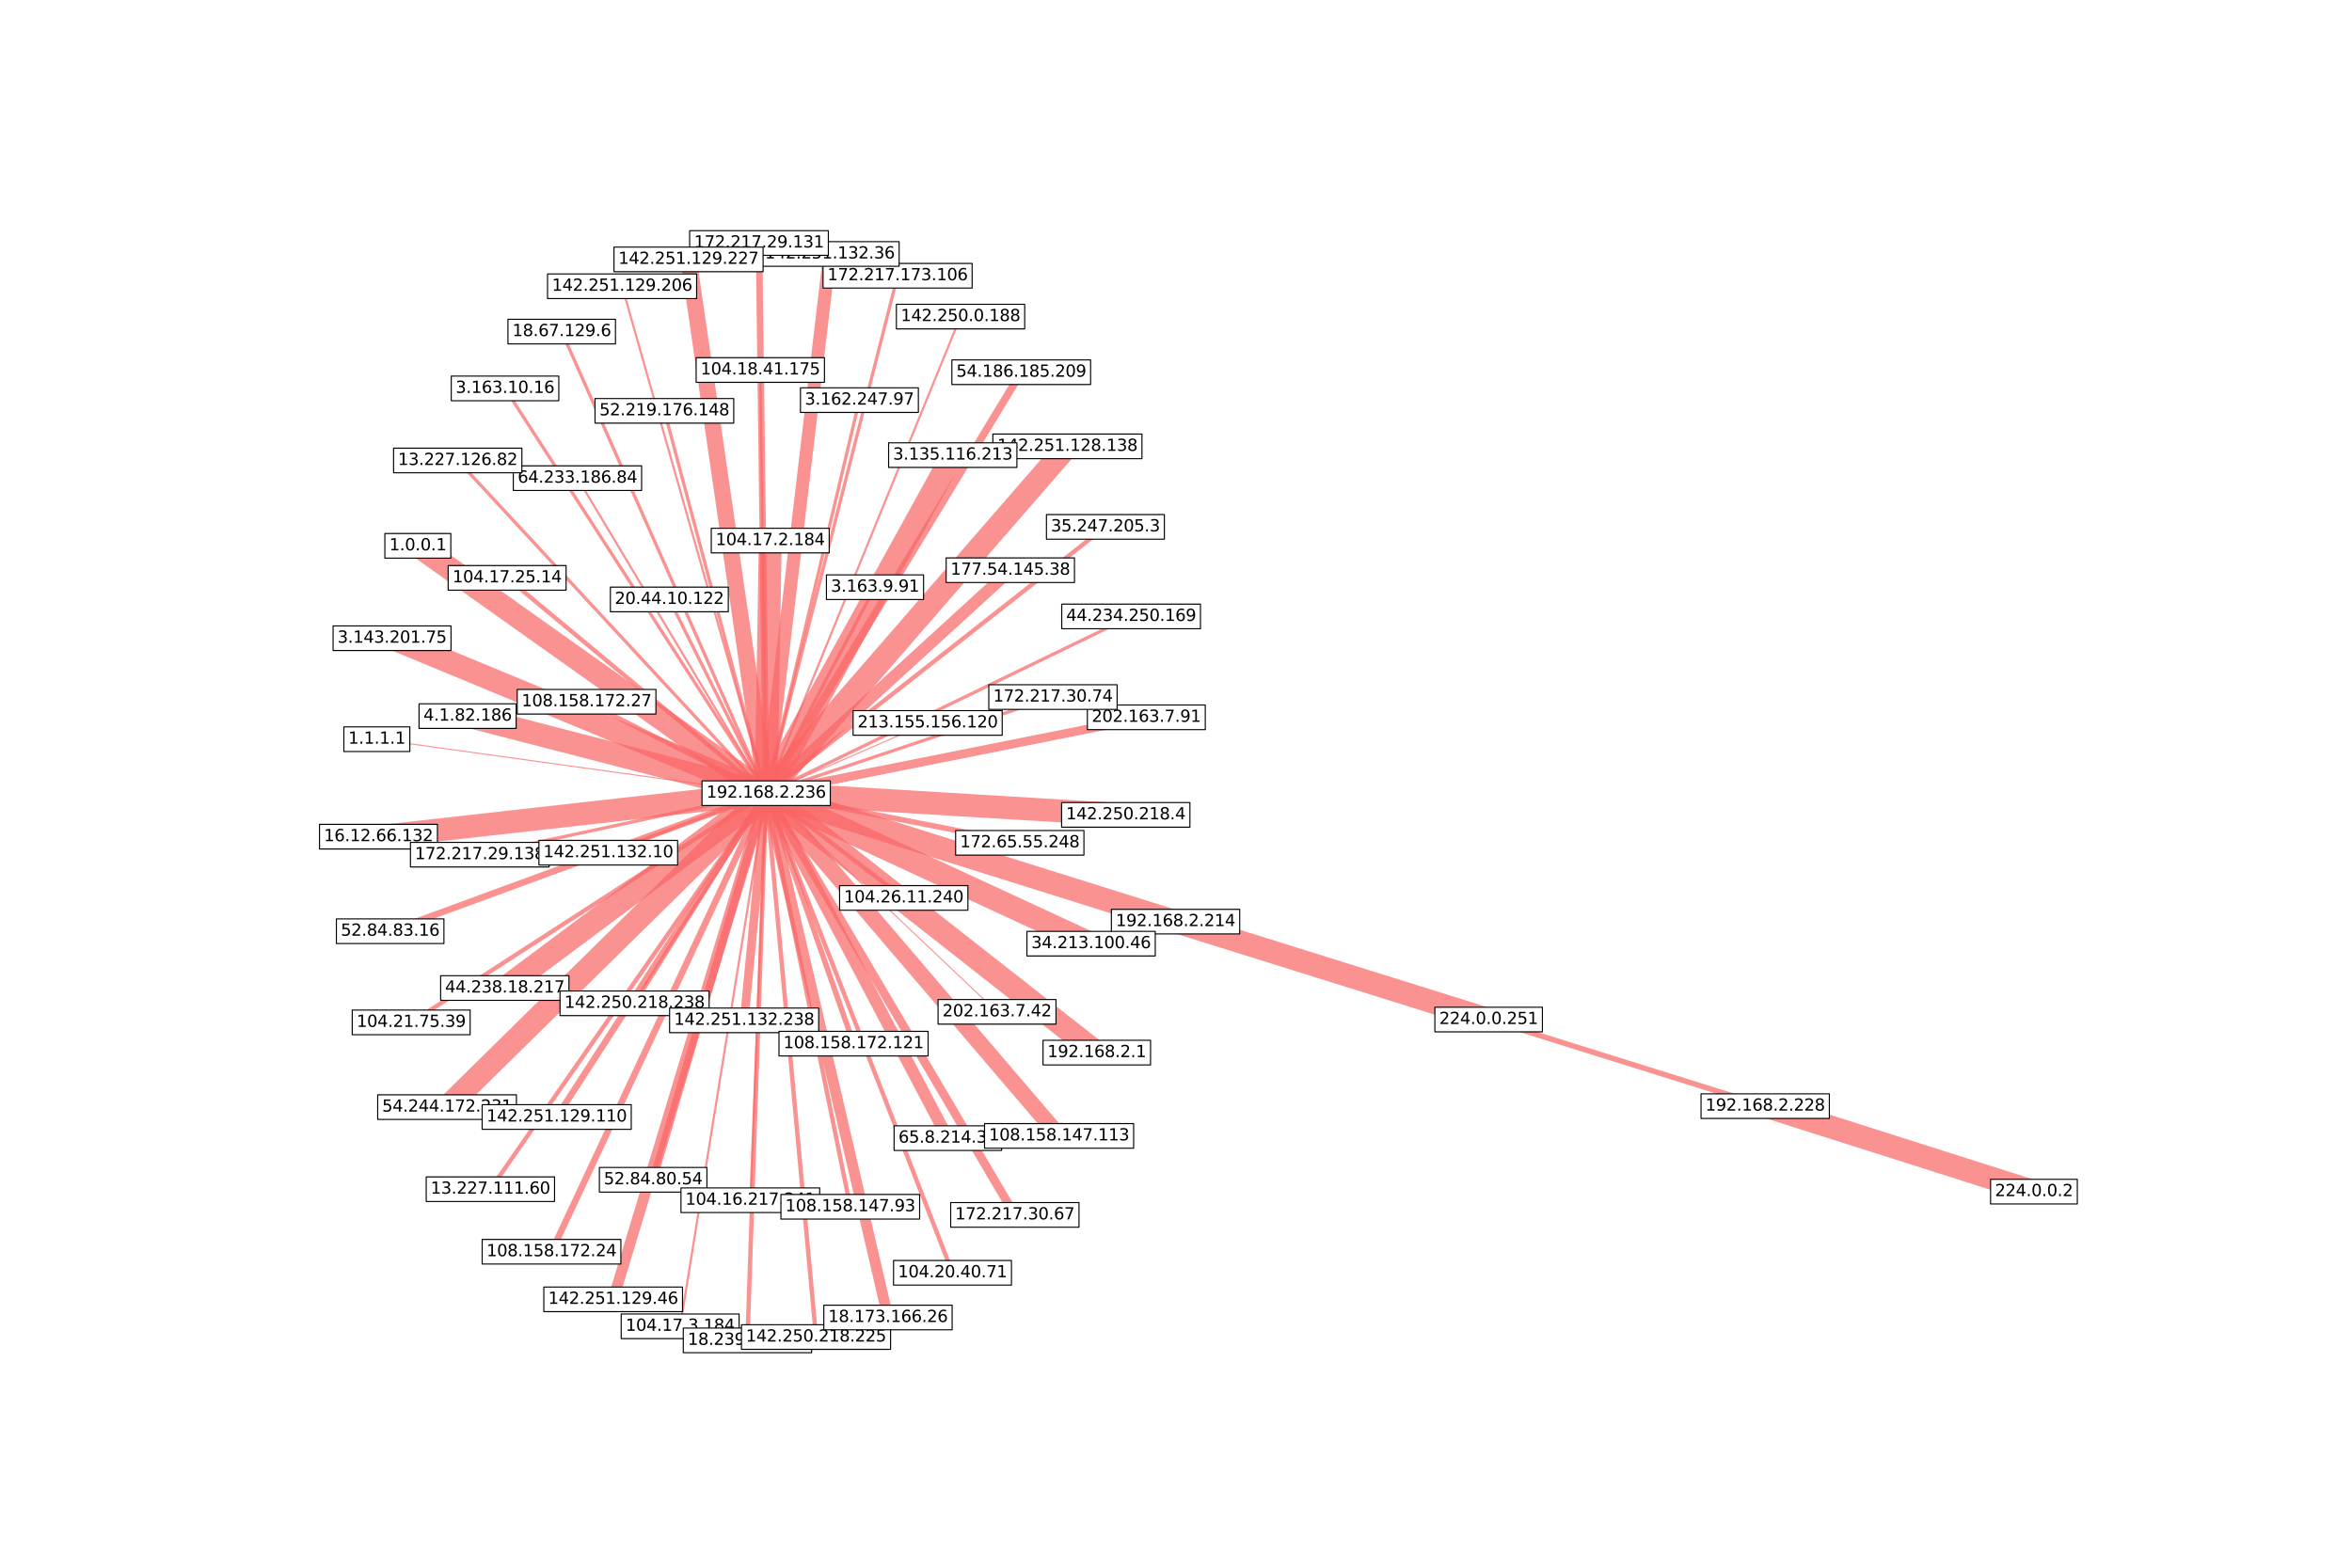 <?xml version="1.0" encoding="utf-8" standalone="no"?>
<!DOCTYPE svg PUBLIC "-//W3C//DTD SVG 1.1//EN"
  "http://www.w3.org/Graphics/SVG/1.1/DTD/svg11.dtd">
<svg xmlns:xlink="http://www.w3.org/1999/xlink" width="2160pt" height="1440pt" viewBox="0 0 2160 1440" xmlns="http://www.w3.org/2000/svg" version="1.1">
 <defs>
  <style type="text/css">*{stroke-linejoin: round; stroke-linecap: butt}</style>
 </defs>
 <g id="figure_1">
  <g id="patch_1">
   <path d="M 0 1440 
L 2160 1440 
L 2160 0 
L 0 0 
z
" style="fill: #ffffff"/>
  </g>
  <g id="axes_1">
   <g id="LineCollection_1">
    <path d="M 703.604 728.584 
L 1007.258 966.88 
" clip-path="url(#pb6c264fabf)" style="fill: none; stroke: #fa6464; stroke-opacity: 0.7; stroke-width: 21"/>
    <path d="M 703.604 728.584 
L 1033.862 748.491 
" clip-path="url(#pb6c264fabf)" style="fill: none; stroke: #fa6464; stroke-opacity: 0.7; stroke-width: 21"/>
    <path d="M 703.604 728.584 
L 829.972 824.789 
" clip-path="url(#pb6c264fabf)" style="fill: none; stroke: #fa6464; stroke-opacity: 0.7; stroke-width: 4"/>
    <path d="M 703.604 728.584 
L 936.529 774.174 
" clip-path="url(#pb6c264fabf)" style="fill: none; stroke: #fa6464; stroke-opacity: 0.7; stroke-width: 5"/>
    <path d="M 703.604 728.584 
L 1052.744 658.891 
" clip-path="url(#pb6c264fabf)" style="fill: none; stroke: #fa6464; stroke-opacity: 0.7; stroke-width: 8"/>
    <path d="M 703.604 728.584 
L 1038.773 566.222 
" clip-path="url(#pb6c264fabf)" style="fill: none; stroke: #fa6464; stroke-opacity: 0.7; stroke-width: 3"/>
    <path d="M 703.604 728.584 
L 1015.169 483.971 
" clip-path="url(#pb6c264fabf)" style="fill: none; stroke: #fa6464; stroke-opacity: 0.7; stroke-width: 4"/>
    <path d="M 703.604 728.584 
L 967.007 640.282 
" clip-path="url(#pb6c264fabf)" style="fill: none; stroke: #fa6464; stroke-opacity: 0.7; stroke-width: 3"/>
    <path d="M 703.604 728.584 
L 980.271 410.024 
" clip-path="url(#pb6c264fabf)" style="fill: none; stroke: #fa6464; stroke-opacity: 0.7; stroke-width: 21"/>
    <path d="M 703.604 728.584 
L 927.834 523.769 
" clip-path="url(#pb6c264fabf)" style="fill: none; stroke: #fa6464; stroke-opacity: 0.7; stroke-width: 11"/>
    <path d="M 703.604 728.584 
L 937.888 341.892 
" clip-path="url(#pb6c264fabf)" style="fill: none; stroke: #fa6464; stroke-opacity: 0.7; stroke-width: 7"/>
    <path d="M 703.604 728.584 
L 874.984 418.038 
" clip-path="url(#pb6c264fabf)" style="fill: none; stroke: #fa6464; stroke-opacity: 0.7; stroke-width: 21"/>
    <path d="M 703.604 728.584 
L 882.132 290.798 
" clip-path="url(#pb6c264fabf)" style="fill: none; stroke: #fa6464; stroke-opacity: 0.7; stroke-width: 2"/>
    <path d="M 703.604 728.584 
L 803.574 539.372 
" clip-path="url(#pb6c264fabf)" style="fill: none; stroke: #fa6464; stroke-opacity: 0.7; stroke-width: 3"/>
    <path d="M 703.604 728.584 
L 824.304 253.282 
" clip-path="url(#pb6c264fabf)" style="fill: none; stroke: #fa6464; stroke-opacity: 0.7; stroke-width: 3"/>
    <path d="M 703.604 728.584 
L 762.047 233.285 
" clip-path="url(#pb6c264fabf)" style="fill: none; stroke: #fa6464; stroke-opacity: 0.7; stroke-width: 12"/>
    <path d="M 703.604 728.584 
L 789.248 367.53 
" clip-path="url(#pb6c264fabf)" style="fill: none; stroke: #fa6464; stroke-opacity: 0.7; stroke-width: 3"/>
    <path d="M 703.604 728.584 
L 697.035 223.2 
" clip-path="url(#pb6c264fabf)" style="fill: none; stroke: #fa6464; stroke-opacity: 0.7; stroke-width: 6"/>
    <path d="M 703.604 728.584 
L 698.23 339.87 
" clip-path="url(#pb6c264fabf)" style="fill: none; stroke: #fa6464; stroke-opacity: 0.7; stroke-width: 2"/>
    <path d="M 703.604 728.584 
L 632.321 238.267 
" clip-path="url(#pb6c264fabf)" style="fill: none; stroke: #fa6464; stroke-opacity: 0.7; stroke-width: 15"/>
    <path d="M 703.604 728.584 
L 571.3 262.945 
" clip-path="url(#pb6c264fabf)" style="fill: none; stroke: #fa6464; stroke-opacity: 0.7; stroke-width: 2"/>
    <path d="M 703.604 728.584 
L 515.858 304.581 
" clip-path="url(#pb6c264fabf)" style="fill: none; stroke: #fa6464; stroke-opacity: 0.7; stroke-width: 3"/>
    <path d="M 703.604 728.584 
L 610.139 377.374 
" clip-path="url(#pb6c264fabf)" style="fill: none; stroke: #fa6464; stroke-opacity: 0.7; stroke-width: 3"/>
    <path d="M 703.604 728.584 
L 530.317 439.215 
" clip-path="url(#pb6c264fabf)" style="fill: none; stroke: #fa6464; stroke-opacity: 0.7; stroke-width: 2"/>
    <path d="M 703.604 728.584 
L 465.717 530.795 
" clip-path="url(#pb6c264fabf)" style="fill: none; stroke: #fa6464; stroke-opacity: 0.7; stroke-width: 4"/>
    <path d="M 703.604 728.584 
L 463.796 356.767 
" clip-path="url(#pb6c264fabf)" style="fill: none; stroke: #fa6464; stroke-opacity: 0.7; stroke-width: 3"/>
    <path d="M 703.604 728.584 
L 420.362 422.978 
" clip-path="url(#pb6c264fabf)" style="fill: none; stroke: #fa6464; stroke-opacity: 0.7; stroke-width: 3"/>
    <path d="M 703.604 728.584 
L 383.73 501.372 
" clip-path="url(#pb6c264fabf)" style="fill: none; stroke: #fa6464; stroke-opacity: 0.7; stroke-width: 21"/>
    <path d="M 703.604 728.584 
L 360.054 586.23 
" clip-path="url(#pb6c264fabf)" style="fill: none; stroke: #fa6464; stroke-opacity: 0.7; stroke-width: 21"/>
    <path d="M 703.604 728.584 
L 346.091 678.988 
" clip-path="url(#pb6c264fabf)" style="fill: none; stroke: #fa6464; stroke-opacity: 0.7"/>
    <path d="M 703.604 728.584 
L 347.581 768.527 
" clip-path="url(#pb6c264fabf)" style="fill: none; stroke: #fa6464; stroke-opacity: 0.7; stroke-width: 21"/>
    <path d="M 703.604 728.584 
L 429.432 657.783 
" clip-path="url(#pb6c264fabf)" style="fill: none; stroke: #fa6464; stroke-opacity: 0.7; stroke-width: 21"/>
    <path d="M 703.604 728.584 
L 538.685 644.582 
" clip-path="url(#pb6c264fabf)" style="fill: none; stroke: #fa6464; stroke-opacity: 0.7; stroke-width: 4"/>
    <path d="M 703.604 728.584 
L 440.644 785.074 
" clip-path="url(#pb6c264fabf)" style="fill: none; stroke: #fa6464; stroke-opacity: 0.7; stroke-width: 3"/>
    <path d="M 703.604 728.584 
L 463.581 907.552 
" clip-path="url(#pb6c264fabf)" style="fill: none; stroke: #fa6464; stroke-opacity: 0.7; stroke-width: 21"/>
    <path d="M 703.604 728.584 
L 358.303 855.364 
" clip-path="url(#pb6c264fabf)" style="fill: none; stroke: #fa6464; stroke-opacity: 0.7; stroke-width: 6"/>
    <path d="M 703.604 728.584 
L 377.614 939.113 
" clip-path="url(#pb6c264fabf)" style="fill: none; stroke: #fa6464; stroke-opacity: 0.7; stroke-width: 4"/>
    <path d="M 703.604 728.584 
L 410.559 1016.946 
" clip-path="url(#pb6c264fabf)" style="fill: none; stroke: #fa6464; stroke-opacity: 0.7; stroke-width: 21"/>
    <path d="M 703.604 728.584 
L 450.348 1092.345 
" clip-path="url(#pb6c264fabf)" style="fill: none; stroke: #fa6464; stroke-opacity: 0.7; stroke-width: 4"/>
    <path d="M 703.604 728.584 
L 506.494 1149.774 
" clip-path="url(#pb6c264fabf)" style="fill: none; stroke: #fa6464; stroke-opacity: 0.7; stroke-width: 6"/>
    <path d="M 703.604 728.584 
L 511.249 1026.033 
" clip-path="url(#pb6c264fabf)" style="fill: none; stroke: #fa6464; stroke-opacity: 0.7; stroke-width: 6"/>
    <path d="M 703.604 728.584 
L 599.84 1083.695 
" clip-path="url(#pb6c264fabf)" style="fill: none; stroke: #fa6464; stroke-opacity: 0.7; stroke-width: 7"/>
    <path d="M 703.604 728.584 
L 563.108 1193.509 
" clip-path="url(#pb6c264fabf)" style="fill: none; stroke: #fa6464; stroke-opacity: 0.7; stroke-width: 10"/>
    <path d="M 703.604 728.584 
L 624.632 1218.28 
" clip-path="url(#pb6c264fabf)" style="fill: none; stroke: #fa6464; stroke-opacity: 0.7; stroke-width: 2"/>
    <path d="M 703.604 728.584 
L 686.422 1231.2 
" clip-path="url(#pb6c264fabf)" style="fill: none; stroke: #fa6464; stroke-opacity: 0.7; stroke-width: 4"/>
    <path d="M 703.604 728.584 
L 689.078 1102.467 
" clip-path="url(#pb6c264fabf)" style="fill: none; stroke: #fa6464; stroke-opacity: 0.7; stroke-width: 2"/>
    <path d="M 703.604 728.584 
L 582.761 921.582 
" clip-path="url(#pb6c264fabf)" style="fill: none; stroke: #fa6464; stroke-opacity: 0.7; stroke-width: 4"/>
    <path d="M 703.604 728.584 
L 558.616 783.265 
" clip-path="url(#pb6c264fabf)" style="fill: none; stroke: #fa6464; stroke-opacity: 0.7; stroke-width: 3"/>
    <path d="M 703.604 728.584 
L 707.356 496.557 
" clip-path="url(#pb6c264fabf)" style="fill: none; stroke: #fa6464; stroke-opacity: 0.7; stroke-width: 21"/>
    <path d="M 703.604 728.584 
L 749.406 1228.128 
" clip-path="url(#pb6c264fabf)" style="fill: none; stroke: #fa6464; stroke-opacity: 0.7; stroke-width: 4"/>
    <path d="M 703.604 728.584 
L 1079.579 846.566 
" clip-path="url(#pb6c264fabf)" style="fill: none; stroke: #fa6464; stroke-opacity: 0.7; stroke-width: 21"/>
    <path d="M 703.604 728.584 
L 815.497 1210.188 
" clip-path="url(#pb6c264fabf)" style="fill: none; stroke: #fa6464; stroke-opacity: 0.7; stroke-width: 10"/>
    <path d="M 703.604 728.584 
L 780.865 1108.481 
" clip-path="url(#pb6c264fabf)" style="fill: none; stroke: #fa6464; stroke-opacity: 0.7; stroke-width: 4"/>
    <path d="M 703.604 728.584 
L 683.402 937.239 
" clip-path="url(#pb6c264fabf)" style="fill: none; stroke: #fa6464; stroke-opacity: 0.7; stroke-width: 8"/>
    <path d="M 703.604 728.584 
L 783.863 958.651 
" clip-path="url(#pb6c264fabf)" style="fill: none; stroke: #fa6464; stroke-opacity: 0.7; stroke-width: 5"/>
    <path d="M 703.604 728.584 
L 870.455 1045.442 
" clip-path="url(#pb6c264fabf)" style="fill: none; stroke: #fa6464; stroke-opacity: 0.7; stroke-width: 11"/>
    <path d="M 703.604 728.584 
L 874.744 1169.125 
" clip-path="url(#pb6c264fabf)" style="fill: none; stroke: #fa6464; stroke-opacity: 0.7; stroke-width: 4"/>
    <path d="M 703.604 728.584 
L 931.992 1115.95 
" clip-path="url(#pb6c264fabf)" style="fill: none; stroke: #fa6464; stroke-opacity: 0.7; stroke-width: 8"/>
    <path d="M 703.604 728.584 
L 972.63 1043.392 
" clip-path="url(#pb6c264fabf)" style="fill: none; stroke: #fa6464; stroke-opacity: 0.7; stroke-width: 15"/>
    <path d="M 703.604 728.584 
L 915.629 929.423 
" clip-path="url(#pb6c264fabf)" style="fill: none; stroke: #fa6464; stroke-opacity: 0.7"/>
    <path d="M 703.604 728.584 
L 1002.021 866.803 
" clip-path="url(#pb6c264fabf)" style="fill: none; stroke: #fa6464; stroke-opacity: 0.7; stroke-width: 21"/>
    <path d="M 703.604 728.584 
L 851.92 664.056 
" clip-path="url(#pb6c264fabf)" style="fill: none; stroke: #fa6464; stroke-opacity: 0.7"/>
    <path d="M 703.604 728.584 
L 614.693 550.627 
" clip-path="url(#pb6c264fabf)" style="fill: none; stroke: #fa6464; stroke-opacity: 0.7; stroke-width: 3"/>
    <path d="M 1079.579 846.566 
L 1367.111 936.497 
" clip-path="url(#pb6c264fabf)" style="fill: none; stroke: #fa6464; stroke-opacity: 0.7; stroke-width: 21"/>
    <path d="M 1621.086 1016.04 
L 1867.909 1094.575 
" clip-path="url(#pb6c264fabf)" style="fill: none; stroke: #fa6464; stroke-opacity: 0.7; stroke-width: 21"/>
    <path d="M 1621.086 1016.04 
L 1367.111 936.497 
" clip-path="url(#pb6c264fabf)" style="fill: none; stroke: #fa6464; stroke-opacity: 0.7; stroke-width: 5"/>
   </g>
   <g id="PathCollection_1">
    <defs>
     <path id="mfa9c4b32dd" d="M 0 1.871 
C 0.496 1.871 0.972 1.674 1.323 1.323 
C 1.674 0.972 1.871 0.496 1.871 0 
C 1.871 -0.496 1.674 -0.972 1.323 -1.323 
C 0.972 -1.674 0.496 -1.871 0 -1.871 
C -0.496 -1.871 -0.972 -1.674 -1.323 -1.323 
C -1.674 -0.972 -1.871 -0.496 -1.871 0 
C -1.871 0.496 -1.674 0.972 -1.323 1.323 
C -0.972 1.674 -0.496 1.871 0 1.871 
z
" style="stroke: #210070; stroke-opacity: 0.9"/>
    </defs>
    <g clip-path="url(#pb6c264fabf)">
     <use xlink:href="#mfa9c4b32dd" x="703.604" y="728.584" style="fill: #210070; fill-opacity: 0.9; stroke: #210070; stroke-opacity: 0.9"/>
     <use xlink:href="#mfa9c4b32dd" x="1007.258" y="966.88" style="fill: #210070; fill-opacity: 0.9; stroke: #210070; stroke-opacity: 0.9"/>
     <use xlink:href="#mfa9c4b32dd" x="1033.862" y="748.491" style="fill: #210070; fill-opacity: 0.9; stroke: #210070; stroke-opacity: 0.9"/>
     <use xlink:href="#mfa9c4b32dd" x="829.972" y="824.789" style="fill: #210070; fill-opacity: 0.9; stroke: #210070; stroke-opacity: 0.9"/>
     <use xlink:href="#mfa9c4b32dd" x="936.529" y="774.174" style="fill: #210070; fill-opacity: 0.9; stroke: #210070; stroke-opacity: 0.9"/>
     <use xlink:href="#mfa9c4b32dd" x="1052.744" y="658.891" style="fill: #210070; fill-opacity: 0.9; stroke: #210070; stroke-opacity: 0.9"/>
     <use xlink:href="#mfa9c4b32dd" x="1038.773" y="566.222" style="fill: #210070; fill-opacity: 0.9; stroke: #210070; stroke-opacity: 0.9"/>
     <use xlink:href="#mfa9c4b32dd" x="1015.169" y="483.971" style="fill: #210070; fill-opacity: 0.9; stroke: #210070; stroke-opacity: 0.9"/>
     <use xlink:href="#mfa9c4b32dd" x="967.007" y="640.282" style="fill: #210070; fill-opacity: 0.9; stroke: #210070; stroke-opacity: 0.9"/>
     <use xlink:href="#mfa9c4b32dd" x="980.271" y="410.024" style="fill: #210070; fill-opacity: 0.9; stroke: #210070; stroke-opacity: 0.9"/>
     <use xlink:href="#mfa9c4b32dd" x="927.834" y="523.769" style="fill: #210070; fill-opacity: 0.9; stroke: #210070; stroke-opacity: 0.9"/>
     <use xlink:href="#mfa9c4b32dd" x="937.888" y="341.892" style="fill: #210070; fill-opacity: 0.9; stroke: #210070; stroke-opacity: 0.9"/>
     <use xlink:href="#mfa9c4b32dd" x="874.984" y="418.038" style="fill: #210070; fill-opacity: 0.9; stroke: #210070; stroke-opacity: 0.9"/>
     <use xlink:href="#mfa9c4b32dd" x="882.132" y="290.798" style="fill: #210070; fill-opacity: 0.9; stroke: #210070; stroke-opacity: 0.9"/>
     <use xlink:href="#mfa9c4b32dd" x="803.574" y="539.372" style="fill: #210070; fill-opacity: 0.9; stroke: #210070; stroke-opacity: 0.9"/>
     <use xlink:href="#mfa9c4b32dd" x="824.304" y="253.282" style="fill: #210070; fill-opacity: 0.9; stroke: #210070; stroke-opacity: 0.9"/>
     <use xlink:href="#mfa9c4b32dd" x="762.047" y="233.285" style="fill: #210070; fill-opacity: 0.9; stroke: #210070; stroke-opacity: 0.9"/>
     <use xlink:href="#mfa9c4b32dd" x="789.248" y="367.53" style="fill: #210070; fill-opacity: 0.9; stroke: #210070; stroke-opacity: 0.9"/>
     <use xlink:href="#mfa9c4b32dd" x="697.035" y="223.2" style="fill: #210070; fill-opacity: 0.9; stroke: #210070; stroke-opacity: 0.9"/>
     <use xlink:href="#mfa9c4b32dd" x="698.23" y="339.87" style="fill: #210070; fill-opacity: 0.9; stroke: #210070; stroke-opacity: 0.9"/>
     <use xlink:href="#mfa9c4b32dd" x="632.321" y="238.267" style="fill: #210070; fill-opacity: 0.9; stroke: #210070; stroke-opacity: 0.9"/>
     <use xlink:href="#mfa9c4b32dd" x="571.3" y="262.945" style="fill: #210070; fill-opacity: 0.9; stroke: #210070; stroke-opacity: 0.9"/>
     <use xlink:href="#mfa9c4b32dd" x="515.858" y="304.581" style="fill: #210070; fill-opacity: 0.9; stroke: #210070; stroke-opacity: 0.9"/>
     <use xlink:href="#mfa9c4b32dd" x="610.139" y="377.374" style="fill: #210070; fill-opacity: 0.9; stroke: #210070; stroke-opacity: 0.9"/>
     <use xlink:href="#mfa9c4b32dd" x="530.317" y="439.215" style="fill: #210070; fill-opacity: 0.9; stroke: #210070; stroke-opacity: 0.9"/>
     <use xlink:href="#mfa9c4b32dd" x="465.717" y="530.795" style="fill: #210070; fill-opacity: 0.9; stroke: #210070; stroke-opacity: 0.9"/>
     <use xlink:href="#mfa9c4b32dd" x="463.796" y="356.767" style="fill: #210070; fill-opacity: 0.9; stroke: #210070; stroke-opacity: 0.9"/>
     <use xlink:href="#mfa9c4b32dd" x="420.362" y="422.978" style="fill: #210070; fill-opacity: 0.9; stroke: #210070; stroke-opacity: 0.9"/>
     <use xlink:href="#mfa9c4b32dd" x="383.73" y="501.372" style="fill: #210070; fill-opacity: 0.9; stroke: #210070; stroke-opacity: 0.9"/>
     <use xlink:href="#mfa9c4b32dd" x="360.054" y="586.23" style="fill: #210070; fill-opacity: 0.9; stroke: #210070; stroke-opacity: 0.9"/>
     <use xlink:href="#mfa9c4b32dd" x="346.091" y="678.988" style="fill: #210070; fill-opacity: 0.9; stroke: #210070; stroke-opacity: 0.9"/>
     <use xlink:href="#mfa9c4b32dd" x="347.581" y="768.527" style="fill: #210070; fill-opacity: 0.9; stroke: #210070; stroke-opacity: 0.9"/>
     <use xlink:href="#mfa9c4b32dd" x="429.432" y="657.783" style="fill: #210070; fill-opacity: 0.9; stroke: #210070; stroke-opacity: 0.9"/>
     <use xlink:href="#mfa9c4b32dd" x="538.685" y="644.582" style="fill: #210070; fill-opacity: 0.9; stroke: #210070; stroke-opacity: 0.9"/>
     <use xlink:href="#mfa9c4b32dd" x="440.644" y="785.074" style="fill: #210070; fill-opacity: 0.9; stroke: #210070; stroke-opacity: 0.9"/>
     <use xlink:href="#mfa9c4b32dd" x="463.581" y="907.552" style="fill: #210070; fill-opacity: 0.9; stroke: #210070; stroke-opacity: 0.9"/>
     <use xlink:href="#mfa9c4b32dd" x="358.303" y="855.364" style="fill: #210070; fill-opacity: 0.9; stroke: #210070; stroke-opacity: 0.9"/>
     <use xlink:href="#mfa9c4b32dd" x="377.614" y="939.113" style="fill: #210070; fill-opacity: 0.9; stroke: #210070; stroke-opacity: 0.9"/>
     <use xlink:href="#mfa9c4b32dd" x="410.559" y="1016.946" style="fill: #210070; fill-opacity: 0.9; stroke: #210070; stroke-opacity: 0.9"/>
     <use xlink:href="#mfa9c4b32dd" x="450.348" y="1092.345" style="fill: #210070; fill-opacity: 0.9; stroke: #210070; stroke-opacity: 0.9"/>
     <use xlink:href="#mfa9c4b32dd" x="506.494" y="1149.774" style="fill: #210070; fill-opacity: 0.9; stroke: #210070; stroke-opacity: 0.9"/>
     <use xlink:href="#mfa9c4b32dd" x="511.249" y="1026.033" style="fill: #210070; fill-opacity: 0.9; stroke: #210070; stroke-opacity: 0.9"/>
     <use xlink:href="#mfa9c4b32dd" x="599.84" y="1083.695" style="fill: #210070; fill-opacity: 0.9; stroke: #210070; stroke-opacity: 0.9"/>
     <use xlink:href="#mfa9c4b32dd" x="563.108" y="1193.509" style="fill: #210070; fill-opacity: 0.9; stroke: #210070; stroke-opacity: 0.9"/>
     <use xlink:href="#mfa9c4b32dd" x="624.632" y="1218.28" style="fill: #210070; fill-opacity: 0.9; stroke: #210070; stroke-opacity: 0.9"/>
     <use xlink:href="#mfa9c4b32dd" x="686.422" y="1231.2" style="fill: #210070; fill-opacity: 0.9; stroke: #210070; stroke-opacity: 0.9"/>
     <use xlink:href="#mfa9c4b32dd" x="689.078" y="1102.467" style="fill: #210070; fill-opacity: 0.9; stroke: #210070; stroke-opacity: 0.9"/>
     <use xlink:href="#mfa9c4b32dd" x="582.761" y="921.582" style="fill: #210070; fill-opacity: 0.9; stroke: #210070; stroke-opacity: 0.9"/>
     <use xlink:href="#mfa9c4b32dd" x="558.616" y="783.265" style="fill: #210070; fill-opacity: 0.9; stroke: #210070; stroke-opacity: 0.9"/>
     <use xlink:href="#mfa9c4b32dd" x="707.356" y="496.557" style="fill: #210070; fill-opacity: 0.9; stroke: #210070; stroke-opacity: 0.9"/>
     <use xlink:href="#mfa9c4b32dd" x="749.406" y="1228.128" style="fill: #210070; fill-opacity: 0.9; stroke: #210070; stroke-opacity: 0.9"/>
     <use xlink:href="#mfa9c4b32dd" x="1079.579" y="846.566" style="fill: #210070; fill-opacity: 0.9; stroke: #210070; stroke-opacity: 0.9"/>
     <use xlink:href="#mfa9c4b32dd" x="815.497" y="1210.188" style="fill: #210070; fill-opacity: 0.9; stroke: #210070; stroke-opacity: 0.9"/>
     <use xlink:href="#mfa9c4b32dd" x="780.865" y="1108.481" style="fill: #210070; fill-opacity: 0.9; stroke: #210070; stroke-opacity: 0.9"/>
     <use xlink:href="#mfa9c4b32dd" x="683.402" y="937.239" style="fill: #210070; fill-opacity: 0.9; stroke: #210070; stroke-opacity: 0.9"/>
     <use xlink:href="#mfa9c4b32dd" x="783.863" y="958.651" style="fill: #210070; fill-opacity: 0.9; stroke: #210070; stroke-opacity: 0.9"/>
     <use xlink:href="#mfa9c4b32dd" x="870.455" y="1045.442" style="fill: #210070; fill-opacity: 0.9; stroke: #210070; stroke-opacity: 0.9"/>
     <use xlink:href="#mfa9c4b32dd" x="874.744" y="1169.125" style="fill: #210070; fill-opacity: 0.9; stroke: #210070; stroke-opacity: 0.9"/>
     <use xlink:href="#mfa9c4b32dd" x="931.992" y="1115.95" style="fill: #210070; fill-opacity: 0.9; stroke: #210070; stroke-opacity: 0.9"/>
     <use xlink:href="#mfa9c4b32dd" x="972.63" y="1043.392" style="fill: #210070; fill-opacity: 0.9; stroke: #210070; stroke-opacity: 0.9"/>
     <use xlink:href="#mfa9c4b32dd" x="915.629" y="929.423" style="fill: #210070; fill-opacity: 0.9; stroke: #210070; stroke-opacity: 0.9"/>
     <use xlink:href="#mfa9c4b32dd" x="1002.021" y="866.803" style="fill: #210070; fill-opacity: 0.9; stroke: #210070; stroke-opacity: 0.9"/>
     <use xlink:href="#mfa9c4b32dd" x="851.92" y="664.056" style="fill: #210070; fill-opacity: 0.9; stroke: #210070; stroke-opacity: 0.9"/>
     <use xlink:href="#mfa9c4b32dd" x="614.693" y="550.627" style="fill: #210070; fill-opacity: 0.9; stroke: #210070; stroke-opacity: 0.9"/>
     <use xlink:href="#mfa9c4b32dd" x="1621.086" y="1016.04" style="fill: #210070; fill-opacity: 0.9; stroke: #210070; stroke-opacity: 0.9"/>
     <use xlink:href="#mfa9c4b32dd" x="1867.909" y="1094.575" style="fill: #210070; fill-opacity: 0.9; stroke: #210070; stroke-opacity: 0.9"/>
     <use xlink:href="#mfa9c4b32dd" x="1367.111" y="936.497" style="fill: #210070; fill-opacity: 0.9; stroke: #210070; stroke-opacity: 0.9"/>
    </g>
   </g>
   <g id="text_1">
    <g id="patch_2">
     <path d="M 644.685 739.892 
L 762.524 739.892 
L 762.524 717.275 
L 644.685 717.275 
z
" clip-path="url(#pb6c264fabf)" style="fill: #ffffff; stroke: #000000; stroke-linejoin: miter"/>
    </g>
    <g clip-path="url(#pb6c264fabf)">
     <!-- 192.168.2.236 -->
     <g transform="translate(648.735 732.723) scale(0.15 -0.15)">
      <defs>
       <path id="DejaVuSans-31" d="M 794 531 
L 1825 531 
L 1825 4091 
L 703 3866 
L 703 4441 
L 1819 4666 
L 2450 4666 
L 2450 531 
L 3481 531 
L 3481 0 
L 794 0 
L 794 531 
z
" transform="scale(0.016)"/>
       <path id="DejaVuSans-39" d="M 703 97 
L 703 672 
Q 941 559 1184 500 
Q 1428 441 1663 441 
Q 2288 441 2617 861 
Q 2947 1281 2994 2138 
Q 2813 1869 2534 1725 
Q 2256 1581 1919 1581 
Q 1219 1581 811 2004 
Q 403 2428 403 3163 
Q 403 3881 828 4315 
Q 1253 4750 1959 4750 
Q 2769 4750 3195 4129 
Q 3622 3509 3622 2328 
Q 3622 1225 3098 567 
Q 2575 -91 1691 -91 
Q 1453 -91 1209 -44 
Q 966 3 703 97 
z
M 1959 2075 
Q 2384 2075 2632 2365 
Q 2881 2656 2881 3163 
Q 2881 3666 2632 3958 
Q 2384 4250 1959 4250 
Q 1534 4250 1286 3958 
Q 1038 3666 1038 3163 
Q 1038 2656 1286 2365 
Q 1534 2075 1959 2075 
z
" transform="scale(0.016)"/>
       <path id="DejaVuSans-32" d="M 1228 531 
L 3431 531 
L 3431 0 
L 469 0 
L 469 531 
Q 828 903 1448 1529 
Q 2069 2156 2228 2338 
Q 2531 2678 2651 2914 
Q 2772 3150 2772 3378 
Q 2772 3750 2511 3984 
Q 2250 4219 1831 4219 
Q 1534 4219 1204 4116 
Q 875 4013 500 3803 
L 500 4441 
Q 881 4594 1212 4672 
Q 1544 4750 1819 4750 
Q 2544 4750 2975 4387 
Q 3406 4025 3406 3419 
Q 3406 3131 3298 2873 
Q 3191 2616 2906 2266 
Q 2828 2175 2409 1742 
Q 1991 1309 1228 531 
z
" transform="scale(0.016)"/>
       <path id="DejaVuSans-2e" d="M 684 794 
L 1344 794 
L 1344 0 
L 684 0 
L 684 794 
z
" transform="scale(0.016)"/>
       <path id="DejaVuSans-36" d="M 2113 2584 
Q 1688 2584 1439 2293 
Q 1191 2003 1191 1497 
Q 1191 994 1439 701 
Q 1688 409 2113 409 
Q 2538 409 2786 701 
Q 3034 994 3034 1497 
Q 3034 2003 2786 2293 
Q 2538 2584 2113 2584 
z
M 3366 4563 
L 3366 3988 
Q 3128 4100 2886 4159 
Q 2644 4219 2406 4219 
Q 1781 4219 1451 3797 
Q 1122 3375 1075 2522 
Q 1259 2794 1537 2939 
Q 1816 3084 2150 3084 
Q 2853 3084 3261 2657 
Q 3669 2231 3669 1497 
Q 3669 778 3244 343 
Q 2819 -91 2113 -91 
Q 1303 -91 875 529 
Q 447 1150 447 2328 
Q 447 3434 972 4092 
Q 1497 4750 2381 4750 
Q 2619 4750 2861 4703 
Q 3103 4656 3366 4563 
z
" transform="scale(0.016)"/>
       <path id="DejaVuSans-38" d="M 2034 2216 
Q 1584 2216 1326 1975 
Q 1069 1734 1069 1313 
Q 1069 891 1326 650 
Q 1584 409 2034 409 
Q 2484 409 2743 651 
Q 3003 894 3003 1313 
Q 3003 1734 2745 1975 
Q 2488 2216 2034 2216 
z
M 1403 2484 
Q 997 2584 770 2862 
Q 544 3141 544 3541 
Q 544 4100 942 4425 
Q 1341 4750 2034 4750 
Q 2731 4750 3128 4425 
Q 3525 4100 3525 3541 
Q 3525 3141 3298 2862 
Q 3072 2584 2669 2484 
Q 3125 2378 3379 2068 
Q 3634 1759 3634 1313 
Q 3634 634 3220 271 
Q 2806 -91 2034 -91 
Q 1263 -91 848 271 
Q 434 634 434 1313 
Q 434 1759 690 2068 
Q 947 2378 1403 2484 
z
M 1172 3481 
Q 1172 3119 1398 2916 
Q 1625 2713 2034 2713 
Q 2441 2713 2670 2916 
Q 2900 3119 2900 3481 
Q 2900 3844 2670 4047 
Q 2441 4250 2034 4250 
Q 1625 4250 1398 4047 
Q 1172 3844 1172 3481 
z
" transform="scale(0.016)"/>
       <path id="DejaVuSans-33" d="M 2597 2516 
Q 3050 2419 3304 2112 
Q 3559 1806 3559 1356 
Q 3559 666 3084 287 
Q 2609 -91 1734 -91 
Q 1441 -91 1130 -33 
Q 819 25 488 141 
L 488 750 
Q 750 597 1062 519 
Q 1375 441 1716 441 
Q 2309 441 2620 675 
Q 2931 909 2931 1356 
Q 2931 1769 2642 2001 
Q 2353 2234 1838 2234 
L 1294 2234 
L 1294 2753 
L 1863 2753 
Q 2328 2753 2575 2939 
Q 2822 3125 2822 3475 
Q 2822 3834 2567 4026 
Q 2313 4219 1838 4219 
Q 1578 4219 1281 4162 
Q 984 4106 628 3988 
L 628 4550 
Q 988 4650 1302 4700 
Q 1616 4750 1894 4750 
Q 2613 4750 3031 4423 
Q 3450 4097 3450 3541 
Q 3450 3153 3228 2886 
Q 3006 2619 2597 2516 
z
" transform="scale(0.016)"/>
      </defs>
      <use xlink:href="#DejaVuSans-31"/>
      <use xlink:href="#DejaVuSans-39" x="63.623"/>
      <use xlink:href="#DejaVuSans-32" x="127.246"/>
      <use xlink:href="#DejaVuSans-2e" x="190.869"/>
      <use xlink:href="#DejaVuSans-31" x="222.656"/>
      <use xlink:href="#DejaVuSans-36" x="286.279"/>
      <use xlink:href="#DejaVuSans-38" x="349.902"/>
      <use xlink:href="#DejaVuSans-2e" x="413.525"/>
      <use xlink:href="#DejaVuSans-32" x="445.312"/>
      <use xlink:href="#DejaVuSans-2e" x="508.936"/>
      <use xlink:href="#DejaVuSans-32" x="540.723"/>
      <use xlink:href="#DejaVuSans-33" x="604.346"/>
      <use xlink:href="#DejaVuSans-36" x="667.969"/>
     </g>
    </g>
   </g>
   <g id="text_2">
    <g id="patch_3">
     <path d="M 957.882 978.189 
L 1056.633 978.189 
L 1056.633 955.572 
L 957.882 955.572 
z
" clip-path="url(#pb6c264fabf)" style="fill: #ffffff; stroke: #000000; stroke-linejoin: miter"/>
    </g>
    <g clip-path="url(#pb6c264fabf)">
     <!-- 192.168.2.1 -->
     <g transform="translate(961.932 971.02) scale(0.15 -0.15)">
      <use xlink:href="#DejaVuSans-31"/>
      <use xlink:href="#DejaVuSans-39" x="63.623"/>
      <use xlink:href="#DejaVuSans-32" x="127.246"/>
      <use xlink:href="#DejaVuSans-2e" x="190.869"/>
      <use xlink:href="#DejaVuSans-31" x="222.656"/>
      <use xlink:href="#DejaVuSans-36" x="286.279"/>
      <use xlink:href="#DejaVuSans-38" x="349.902"/>
      <use xlink:href="#DejaVuSans-2e" x="413.525"/>
      <use xlink:href="#DejaVuSans-32" x="445.312"/>
      <use xlink:href="#DejaVuSans-2e" x="508.936"/>
      <use xlink:href="#DejaVuSans-31" x="540.723"/>
     </g>
    </g>
   </g>
   <g id="text_3">
    <g id="patch_4">
     <path d="M 974.942 759.8 
L 1092.782 759.8 
L 1092.782 737.183 
L 974.942 737.183 
z
" clip-path="url(#pb6c264fabf)" style="fill: #ffffff; stroke: #000000; stroke-linejoin: miter"/>
    </g>
    <g clip-path="url(#pb6c264fabf)">
     <!-- 142.250.218.4 -->
     <g transform="translate(978.992 752.63) scale(0.15 -0.15)">
      <defs>
       <path id="DejaVuSans-34" d="M 2419 4116 
L 825 1625 
L 2419 1625 
L 2419 4116 
z
M 2253 4666 
L 3047 4666 
L 3047 1625 
L 3713 1625 
L 3713 1100 
L 3047 1100 
L 3047 0 
L 2419 0 
L 2419 1100 
L 313 1100 
L 313 1709 
L 2253 4666 
z
" transform="scale(0.016)"/>
       <path id="DejaVuSans-35" d="M 691 4666 
L 3169 4666 
L 3169 4134 
L 1269 4134 
L 1269 2991 
Q 1406 3038 1543 3061 
Q 1681 3084 1819 3084 
Q 2600 3084 3056 2656 
Q 3513 2228 3513 1497 
Q 3513 744 3044 326 
Q 2575 -91 1722 -91 
Q 1428 -91 1123 -41 
Q 819 9 494 109 
L 494 744 
Q 775 591 1075 516 
Q 1375 441 1709 441 
Q 2250 441 2565 725 
Q 2881 1009 2881 1497 
Q 2881 1984 2565 2268 
Q 2250 2553 1709 2553 
Q 1456 2553 1204 2497 
Q 953 2441 691 2322 
L 691 4666 
z
" transform="scale(0.016)"/>
       <path id="DejaVuSans-30" d="M 2034 4250 
Q 1547 4250 1301 3770 
Q 1056 3291 1056 2328 
Q 1056 1369 1301 889 
Q 1547 409 2034 409 
Q 2525 409 2770 889 
Q 3016 1369 3016 2328 
Q 3016 3291 2770 3770 
Q 2525 4250 2034 4250 
z
M 2034 4750 
Q 2819 4750 3233 4129 
Q 3647 3509 3647 2328 
Q 3647 1150 3233 529 
Q 2819 -91 2034 -91 
Q 1250 -91 836 529 
Q 422 1150 422 2328 
Q 422 3509 836 4129 
Q 1250 4750 2034 4750 
z
" transform="scale(0.016)"/>
      </defs>
      <use xlink:href="#DejaVuSans-31"/>
      <use xlink:href="#DejaVuSans-34" x="63.623"/>
      <use xlink:href="#DejaVuSans-32" x="127.246"/>
      <use xlink:href="#DejaVuSans-2e" x="190.869"/>
      <use xlink:href="#DejaVuSans-32" x="222.656"/>
      <use xlink:href="#DejaVuSans-35" x="286.279"/>
      <use xlink:href="#DejaVuSans-30" x="349.902"/>
      <use xlink:href="#DejaVuSans-2e" x="413.525"/>
      <use xlink:href="#DejaVuSans-32" x="445.312"/>
      <use xlink:href="#DejaVuSans-31" x="508.936"/>
      <use xlink:href="#DejaVuSans-38" x="572.559"/>
      <use xlink:href="#DejaVuSans-2e" x="636.182"/>
      <use xlink:href="#DejaVuSans-34" x="667.969"/>
     </g>
    </g>
   </g>
   <g id="text_4">
    <g id="patch_5">
     <path d="M 771.053 836.098 
L 888.892 836.098 
L 888.892 813.48 
L 771.053 813.48 
z
" clip-path="url(#pb6c264fabf)" style="fill: #ffffff; stroke: #000000; stroke-linejoin: miter"/>
    </g>
    <g clip-path="url(#pb6c264fabf)">
     <!-- 104.26.11.240 -->
     <g transform="translate(775.103 828.928) scale(0.15 -0.15)">
      <use xlink:href="#DejaVuSans-31"/>
      <use xlink:href="#DejaVuSans-30" x="63.623"/>
      <use xlink:href="#DejaVuSans-34" x="127.246"/>
      <use xlink:href="#DejaVuSans-2e" x="190.869"/>
      <use xlink:href="#DejaVuSans-32" x="222.656"/>
      <use xlink:href="#DejaVuSans-36" x="286.279"/>
      <use xlink:href="#DejaVuSans-2e" x="349.902"/>
      <use xlink:href="#DejaVuSans-31" x="381.689"/>
      <use xlink:href="#DejaVuSans-31" x="445.312"/>
      <use xlink:href="#DejaVuSans-2e" x="508.936"/>
      <use xlink:href="#DejaVuSans-32" x="540.723"/>
      <use xlink:href="#DejaVuSans-34" x="604.346"/>
      <use xlink:href="#DejaVuSans-30" x="667.969"/>
     </g>
    </g>
   </g>
   <g id="text_5">
    <g id="patch_6">
     <path d="M 877.61 785.483 
L 995.449 785.483 
L 995.449 762.866 
L 877.61 762.866 
z
" clip-path="url(#pb6c264fabf)" style="fill: #ffffff; stroke: #000000; stroke-linejoin: miter"/>
    </g>
    <g clip-path="url(#pb6c264fabf)">
     <!-- 172.65.55.248 -->
     <g transform="translate(881.66 778.313) scale(0.15 -0.15)">
      <defs>
       <path id="DejaVuSans-37" d="M 525 4666 
L 3525 4666 
L 3525 4397 
L 1831 0 
L 1172 0 
L 2766 4134 
L 525 4134 
L 525 4666 
z
" transform="scale(0.016)"/>
      </defs>
      <use xlink:href="#DejaVuSans-31"/>
      <use xlink:href="#DejaVuSans-37" x="63.623"/>
      <use xlink:href="#DejaVuSans-32" x="127.246"/>
      <use xlink:href="#DejaVuSans-2e" x="190.869"/>
      <use xlink:href="#DejaVuSans-36" x="222.656"/>
      <use xlink:href="#DejaVuSans-35" x="286.279"/>
      <use xlink:href="#DejaVuSans-2e" x="349.902"/>
      <use xlink:href="#DejaVuSans-35" x="381.689"/>
      <use xlink:href="#DejaVuSans-35" x="445.312"/>
      <use xlink:href="#DejaVuSans-2e" x="508.936"/>
      <use xlink:href="#DejaVuSans-32" x="540.723"/>
      <use xlink:href="#DejaVuSans-34" x="604.346"/>
      <use xlink:href="#DejaVuSans-38" x="667.969"/>
     </g>
    </g>
   </g>
   <g id="text_6">
    <g id="patch_7">
     <path d="M 998.596 670.2 
L 1106.892 670.2 
L 1106.892 647.583 
L 998.596 647.583 
z
" clip-path="url(#pb6c264fabf)" style="fill: #ffffff; stroke: #000000; stroke-linejoin: miter"/>
    </g>
    <g clip-path="url(#pb6c264fabf)">
     <!-- 202.163.7.91 -->
     <g transform="translate(1002.646 663.031) scale(0.15 -0.15)">
      <use xlink:href="#DejaVuSans-32"/>
      <use xlink:href="#DejaVuSans-30" x="63.623"/>
      <use xlink:href="#DejaVuSans-32" x="127.246"/>
      <use xlink:href="#DejaVuSans-2e" x="190.869"/>
      <use xlink:href="#DejaVuSans-31" x="222.656"/>
      <use xlink:href="#DejaVuSans-36" x="286.279"/>
      <use xlink:href="#DejaVuSans-33" x="349.902"/>
      <use xlink:href="#DejaVuSans-2e" x="413.525"/>
      <use xlink:href="#DejaVuSans-37" x="445.312"/>
      <use xlink:href="#DejaVuSans-2e" x="508.936"/>
      <use xlink:href="#DejaVuSans-39" x="540.723"/>
      <use xlink:href="#DejaVuSans-31" x="604.346"/>
     </g>
    </g>
   </g>
   <g id="text_7">
    <g id="patch_8">
     <path d="M 975.081 577.531 
L 1102.464 577.531 
L 1102.464 554.914 
L 975.081 554.914 
z
" clip-path="url(#pb6c264fabf)" style="fill: #ffffff; stroke: #000000; stroke-linejoin: miter"/>
    </g>
    <g clip-path="url(#pb6c264fabf)">
     <!-- 44.234.250.169 -->
     <g transform="translate(979.131 570.361) scale(0.15 -0.15)">
      <use xlink:href="#DejaVuSans-34"/>
      <use xlink:href="#DejaVuSans-34" x="63.623"/>
      <use xlink:href="#DejaVuSans-2e" x="127.246"/>
      <use xlink:href="#DejaVuSans-32" x="159.033"/>
      <use xlink:href="#DejaVuSans-33" x="222.656"/>
      <use xlink:href="#DejaVuSans-34" x="286.279"/>
      <use xlink:href="#DejaVuSans-2e" x="349.902"/>
      <use xlink:href="#DejaVuSans-32" x="381.689"/>
      <use xlink:href="#DejaVuSans-35" x="445.312"/>
      <use xlink:href="#DejaVuSans-30" x="508.936"/>
      <use xlink:href="#DejaVuSans-2e" x="572.559"/>
      <use xlink:href="#DejaVuSans-31" x="604.346"/>
      <use xlink:href="#DejaVuSans-36" x="667.969"/>
      <use xlink:href="#DejaVuSans-39" x="731.592"/>
     </g>
    </g>
   </g>
   <g id="text_8">
    <g id="patch_9">
     <path d="M 961.021 495.28 
L 1069.316 495.28 
L 1069.316 472.662 
L 961.021 472.662 
z
" clip-path="url(#pb6c264fabf)" style="fill: #ffffff; stroke: #000000; stroke-linejoin: miter"/>
    </g>
    <g clip-path="url(#pb6c264fabf)">
     <!-- 35.247.205.3 -->
     <g transform="translate(965.071 488.11) scale(0.15 -0.15)">
      <use xlink:href="#DejaVuSans-33"/>
      <use xlink:href="#DejaVuSans-35" x="63.623"/>
      <use xlink:href="#DejaVuSans-2e" x="127.246"/>
      <use xlink:href="#DejaVuSans-32" x="159.033"/>
      <use xlink:href="#DejaVuSans-34" x="222.656"/>
      <use xlink:href="#DejaVuSans-37" x="286.279"/>
      <use xlink:href="#DejaVuSans-2e" x="349.902"/>
      <use xlink:href="#DejaVuSans-32" x="381.689"/>
      <use xlink:href="#DejaVuSans-30" x="445.312"/>
      <use xlink:href="#DejaVuSans-35" x="508.936"/>
      <use xlink:href="#DejaVuSans-2e" x="572.559"/>
      <use xlink:href="#DejaVuSans-33" x="604.346"/>
     </g>
    </g>
   </g>
   <g id="text_9">
    <g id="patch_10">
     <path d="M 908.088 651.591 
L 1025.927 651.591 
L 1025.927 628.974 
L 908.088 628.974 
z
" clip-path="url(#pb6c264fabf)" style="fill: #ffffff; stroke: #000000; stroke-linejoin: miter"/>
    </g>
    <g clip-path="url(#pb6c264fabf)">
     <!-- 172.217.30.74 -->
     <g transform="translate(912.138 644.421) scale(0.15 -0.15)">
      <use xlink:href="#DejaVuSans-31"/>
      <use xlink:href="#DejaVuSans-37" x="63.623"/>
      <use xlink:href="#DejaVuSans-32" x="127.246"/>
      <use xlink:href="#DejaVuSans-2e" x="190.869"/>
      <use xlink:href="#DejaVuSans-32" x="222.656"/>
      <use xlink:href="#DejaVuSans-31" x="286.279"/>
      <use xlink:href="#DejaVuSans-37" x="349.902"/>
      <use xlink:href="#DejaVuSans-2e" x="413.525"/>
      <use xlink:href="#DejaVuSans-33" x="445.312"/>
      <use xlink:href="#DejaVuSans-30" x="508.936"/>
      <use xlink:href="#DejaVuSans-2e" x="572.559"/>
      <use xlink:href="#DejaVuSans-37" x="604.346"/>
      <use xlink:href="#DejaVuSans-34" x="667.969"/>
     </g>
    </g>
   </g>
   <g id="text_10">
    <g id="patch_11">
     <path d="M 911.808 421.332 
L 1048.735 421.332 
L 1048.735 398.715 
L 911.808 398.715 
z
" clip-path="url(#pb6c264fabf)" style="fill: #ffffff; stroke: #000000; stroke-linejoin: miter"/>
    </g>
    <g clip-path="url(#pb6c264fabf)">
     <!-- 142.251.128.138 -->
     <g transform="translate(915.858 414.163) scale(0.15 -0.15)">
      <use xlink:href="#DejaVuSans-31"/>
      <use xlink:href="#DejaVuSans-34" x="63.623"/>
      <use xlink:href="#DejaVuSans-32" x="127.246"/>
      <use xlink:href="#DejaVuSans-2e" x="190.869"/>
      <use xlink:href="#DejaVuSans-32" x="222.656"/>
      <use xlink:href="#DejaVuSans-35" x="286.279"/>
      <use xlink:href="#DejaVuSans-31" x="349.902"/>
      <use xlink:href="#DejaVuSans-2e" x="413.525"/>
      <use xlink:href="#DejaVuSans-31" x="445.312"/>
      <use xlink:href="#DejaVuSans-32" x="508.936"/>
      <use xlink:href="#DejaVuSans-38" x="572.559"/>
      <use xlink:href="#DejaVuSans-2e" x="636.182"/>
      <use xlink:href="#DejaVuSans-31" x="667.969"/>
      <use xlink:href="#DejaVuSans-33" x="731.592"/>
      <use xlink:href="#DejaVuSans-38" x="795.215"/>
     </g>
    </g>
   </g>
   <g id="text_11">
    <g id="patch_12">
     <path d="M 868.915 535.078 
L 986.754 535.078 
L 986.754 512.46 
L 868.915 512.46 
z
" clip-path="url(#pb6c264fabf)" style="fill: #ffffff; stroke: #000000; stroke-linejoin: miter"/>
    </g>
    <g clip-path="url(#pb6c264fabf)">
     <!-- 177.54.145.38 -->
     <g transform="translate(872.965 527.908) scale(0.15 -0.15)">
      <use xlink:href="#DejaVuSans-31"/>
      <use xlink:href="#DejaVuSans-37" x="63.623"/>
      <use xlink:href="#DejaVuSans-37" x="127.246"/>
      <use xlink:href="#DejaVuSans-2e" x="190.869"/>
      <use xlink:href="#DejaVuSans-35" x="222.656"/>
      <use xlink:href="#DejaVuSans-34" x="286.279"/>
      <use xlink:href="#DejaVuSans-2e" x="349.902"/>
      <use xlink:href="#DejaVuSans-31" x="381.689"/>
      <use xlink:href="#DejaVuSans-34" x="445.312"/>
      <use xlink:href="#DejaVuSans-35" x="508.936"/>
      <use xlink:href="#DejaVuSans-2e" x="572.559"/>
      <use xlink:href="#DejaVuSans-33" x="604.346"/>
      <use xlink:href="#DejaVuSans-38" x="667.969"/>
     </g>
    </g>
   </g>
   <g id="text_12">
    <g id="patch_13">
     <path d="M 874.196 353.201 
L 1001.579 353.201 
L 1001.579 330.584 
L 874.196 330.584 
z
" clip-path="url(#pb6c264fabf)" style="fill: #ffffff; stroke: #000000; stroke-linejoin: miter"/>
    </g>
    <g clip-path="url(#pb6c264fabf)">
     <!-- 54.186.185.209 -->
     <g transform="translate(878.246 346.031) scale(0.15 -0.15)">
      <use xlink:href="#DejaVuSans-35"/>
      <use xlink:href="#DejaVuSans-34" x="63.623"/>
      <use xlink:href="#DejaVuSans-2e" x="127.246"/>
      <use xlink:href="#DejaVuSans-31" x="159.033"/>
      <use xlink:href="#DejaVuSans-38" x="222.656"/>
      <use xlink:href="#DejaVuSans-36" x="286.279"/>
      <use xlink:href="#DejaVuSans-2e" x="349.902"/>
      <use xlink:href="#DejaVuSans-31" x="381.689"/>
      <use xlink:href="#DejaVuSans-38" x="445.312"/>
      <use xlink:href="#DejaVuSans-35" x="508.936"/>
      <use xlink:href="#DejaVuSans-2e" x="572.559"/>
      <use xlink:href="#DejaVuSans-32" x="604.346"/>
      <use xlink:href="#DejaVuSans-30" x="667.969"/>
      <use xlink:href="#DejaVuSans-39" x="731.592"/>
     </g>
    </g>
   </g>
   <g id="text_13">
    <g id="patch_14">
     <path d="M 816.064 429.346 
L 933.903 429.346 
L 933.903 406.729 
L 816.064 406.729 
z
" clip-path="url(#pb6c264fabf)" style="fill: #ffffff; stroke: #000000; stroke-linejoin: miter"/>
    </g>
    <g clip-path="url(#pb6c264fabf)">
     <!-- 3.135.116.213 -->
     <g transform="translate(820.114 422.177) scale(0.15 -0.15)">
      <use xlink:href="#DejaVuSans-33"/>
      <use xlink:href="#DejaVuSans-2e" x="63.623"/>
      <use xlink:href="#DejaVuSans-31" x="95.41"/>
      <use xlink:href="#DejaVuSans-33" x="159.033"/>
      <use xlink:href="#DejaVuSans-35" x="222.656"/>
      <use xlink:href="#DejaVuSans-2e" x="286.279"/>
      <use xlink:href="#DejaVuSans-31" x="318.066"/>
      <use xlink:href="#DejaVuSans-31" x="381.689"/>
      <use xlink:href="#DejaVuSans-36" x="445.312"/>
      <use xlink:href="#DejaVuSans-2e" x="508.936"/>
      <use xlink:href="#DejaVuSans-32" x="540.723"/>
      <use xlink:href="#DejaVuSans-31" x="604.346"/>
      <use xlink:href="#DejaVuSans-33" x="667.969"/>
     </g>
    </g>
   </g>
   <g id="text_14">
    <g id="patch_15">
     <path d="M 823.212 302.107 
L 941.051 302.107 
L 941.051 279.49 
L 823.212 279.49 
z
" clip-path="url(#pb6c264fabf)" style="fill: #ffffff; stroke: #000000; stroke-linejoin: miter"/>
    </g>
    <g clip-path="url(#pb6c264fabf)">
     <!-- 142.250.0.188 -->
     <g transform="translate(827.262 294.937) scale(0.15 -0.15)">
      <use xlink:href="#DejaVuSans-31"/>
      <use xlink:href="#DejaVuSans-34" x="63.623"/>
      <use xlink:href="#DejaVuSans-32" x="127.246"/>
      <use xlink:href="#DejaVuSans-2e" x="190.869"/>
      <use xlink:href="#DejaVuSans-32" x="222.656"/>
      <use xlink:href="#DejaVuSans-35" x="286.279"/>
      <use xlink:href="#DejaVuSans-30" x="349.902"/>
      <use xlink:href="#DejaVuSans-2e" x="413.525"/>
      <use xlink:href="#DejaVuSans-30" x="445.312"/>
      <use xlink:href="#DejaVuSans-2e" x="508.936"/>
      <use xlink:href="#DejaVuSans-31" x="540.723"/>
      <use xlink:href="#DejaVuSans-38" x="604.346"/>
      <use xlink:href="#DejaVuSans-38" x="667.969"/>
     </g>
    </g>
   </g>
   <g id="text_15">
    <g id="patch_16">
     <path d="M 758.97 550.681 
L 848.178 550.681 
L 848.178 528.064 
L 758.97 528.064 
z
" clip-path="url(#pb6c264fabf)" style="fill: #ffffff; stroke: #000000; stroke-linejoin: miter"/>
    </g>
    <g clip-path="url(#pb6c264fabf)">
     <!-- 3.163.9.91 -->
     <g transform="translate(763.02 543.511) scale(0.15 -0.15)">
      <use xlink:href="#DejaVuSans-33"/>
      <use xlink:href="#DejaVuSans-2e" x="63.623"/>
      <use xlink:href="#DejaVuSans-31" x="95.41"/>
      <use xlink:href="#DejaVuSans-36" x="159.033"/>
      <use xlink:href="#DejaVuSans-33" x="222.656"/>
      <use xlink:href="#DejaVuSans-2e" x="286.279"/>
      <use xlink:href="#DejaVuSans-39" x="318.066"/>
      <use xlink:href="#DejaVuSans-2e" x="381.689"/>
      <use xlink:href="#DejaVuSans-39" x="413.477"/>
      <use xlink:href="#DejaVuSans-31" x="477.1"/>
     </g>
    </g>
   </g>
   <g id="text_16">
    <g id="patch_17">
     <path d="M 755.841 264.59 
L 892.768 264.59 
L 892.768 241.973 
L 755.841 241.973 
z
" clip-path="url(#pb6c264fabf)" style="fill: #ffffff; stroke: #000000; stroke-linejoin: miter"/>
    </g>
    <g clip-path="url(#pb6c264fabf)">
     <!-- 172.217.173.106 -->
     <g transform="translate(759.891 257.421) scale(0.15 -0.15)">
      <use xlink:href="#DejaVuSans-31"/>
      <use xlink:href="#DejaVuSans-37" x="63.623"/>
      <use xlink:href="#DejaVuSans-32" x="127.246"/>
      <use xlink:href="#DejaVuSans-2e" x="190.869"/>
      <use xlink:href="#DejaVuSans-32" x="222.656"/>
      <use xlink:href="#DejaVuSans-31" x="286.279"/>
      <use xlink:href="#DejaVuSans-37" x="349.902"/>
      <use xlink:href="#DejaVuSans-2e" x="413.525"/>
      <use xlink:href="#DejaVuSans-31" x="445.312"/>
      <use xlink:href="#DejaVuSans-37" x="508.936"/>
      <use xlink:href="#DejaVuSans-33" x="572.559"/>
      <use xlink:href="#DejaVuSans-2e" x="636.182"/>
      <use xlink:href="#DejaVuSans-31" x="667.969"/>
      <use xlink:href="#DejaVuSans-30" x="731.592"/>
      <use xlink:href="#DejaVuSans-36" x="795.215"/>
     </g>
    </g>
   </g>
   <g id="text_17">
    <g id="patch_18">
     <path d="M 698.355 244.593 
L 825.738 244.593 
L 825.738 221.976 
L 698.355 221.976 
z
" clip-path="url(#pb6c264fabf)" style="fill: #ffffff; stroke: #000000; stroke-linejoin: miter"/>
    </g>
    <g clip-path="url(#pb6c264fabf)">
     <!-- 142.251.132.36 -->
     <g transform="translate(702.405 237.424) scale(0.15 -0.15)">
      <use xlink:href="#DejaVuSans-31"/>
      <use xlink:href="#DejaVuSans-34" x="63.623"/>
      <use xlink:href="#DejaVuSans-32" x="127.246"/>
      <use xlink:href="#DejaVuSans-2e" x="190.869"/>
      <use xlink:href="#DejaVuSans-32" x="222.656"/>
      <use xlink:href="#DejaVuSans-35" x="286.279"/>
      <use xlink:href="#DejaVuSans-31" x="349.902"/>
      <use xlink:href="#DejaVuSans-2e" x="413.525"/>
      <use xlink:href="#DejaVuSans-31" x="445.312"/>
      <use xlink:href="#DejaVuSans-33" x="508.936"/>
      <use xlink:href="#DejaVuSans-32" x="572.559"/>
      <use xlink:href="#DejaVuSans-2e" x="636.182"/>
      <use xlink:href="#DejaVuSans-33" x="667.969"/>
      <use xlink:href="#DejaVuSans-36" x="731.592"/>
     </g>
    </g>
   </g>
   <g id="text_18">
    <g id="patch_19">
     <path d="M 735.1 378.838 
L 843.395 378.838 
L 843.395 356.221 
L 735.1 356.221 
z
" clip-path="url(#pb6c264fabf)" style="fill: #ffffff; stroke: #000000; stroke-linejoin: miter"/>
    </g>
    <g clip-path="url(#pb6c264fabf)">
     <!-- 3.162.247.97 -->
     <g transform="translate(739.15 371.669) scale(0.15 -0.15)">
      <use xlink:href="#DejaVuSans-33"/>
      <use xlink:href="#DejaVuSans-2e" x="63.623"/>
      <use xlink:href="#DejaVuSans-31" x="95.41"/>
      <use xlink:href="#DejaVuSans-36" x="159.033"/>
      <use xlink:href="#DejaVuSans-32" x="222.656"/>
      <use xlink:href="#DejaVuSans-2e" x="286.279"/>
      <use xlink:href="#DejaVuSans-32" x="318.066"/>
      <use xlink:href="#DejaVuSans-34" x="381.689"/>
      <use xlink:href="#DejaVuSans-37" x="445.312"/>
      <use xlink:href="#DejaVuSans-2e" x="508.936"/>
      <use xlink:href="#DejaVuSans-39" x="540.723"/>
      <use xlink:href="#DejaVuSans-37" x="604.346"/>
     </g>
    </g>
   </g>
   <g id="text_19">
    <g id="patch_20">
     <path d="M 633.343 234.509 
L 760.726 234.509 
L 760.726 211.891 
L 633.343 211.891 
z
" clip-path="url(#pb6c264fabf)" style="fill: #ffffff; stroke: #000000; stroke-linejoin: miter"/>
    </g>
    <g clip-path="url(#pb6c264fabf)">
     <!-- 172.217.29.131 -->
     <g transform="translate(637.393 227.339) scale(0.15 -0.15)">
      <use xlink:href="#DejaVuSans-31"/>
      <use xlink:href="#DejaVuSans-37" x="63.623"/>
      <use xlink:href="#DejaVuSans-32" x="127.246"/>
      <use xlink:href="#DejaVuSans-2e" x="190.869"/>
      <use xlink:href="#DejaVuSans-32" x="222.656"/>
      <use xlink:href="#DejaVuSans-31" x="286.279"/>
      <use xlink:href="#DejaVuSans-37" x="349.902"/>
      <use xlink:href="#DejaVuSans-2e" x="413.525"/>
      <use xlink:href="#DejaVuSans-32" x="445.312"/>
      <use xlink:href="#DejaVuSans-39" x="508.936"/>
      <use xlink:href="#DejaVuSans-2e" x="572.559"/>
      <use xlink:href="#DejaVuSans-31" x="604.346"/>
      <use xlink:href="#DejaVuSans-33" x="667.969"/>
      <use xlink:href="#DejaVuSans-31" x="731.592"/>
     </g>
    </g>
   </g>
   <g id="text_20">
    <g id="patch_21">
     <path d="M 639.31 351.179 
L 757.15 351.179 
L 757.15 328.561 
L 639.31 328.561 
z
" clip-path="url(#pb6c264fabf)" style="fill: #ffffff; stroke: #000000; stroke-linejoin: miter"/>
    </g>
    <g clip-path="url(#pb6c264fabf)">
     <!-- 104.18.41.175 -->
     <g transform="translate(643.36 344.009) scale(0.15 -0.15)">
      <use xlink:href="#DejaVuSans-31"/>
      <use xlink:href="#DejaVuSans-30" x="63.623"/>
      <use xlink:href="#DejaVuSans-34" x="127.246"/>
      <use xlink:href="#DejaVuSans-2e" x="190.869"/>
      <use xlink:href="#DejaVuSans-31" x="222.656"/>
      <use xlink:href="#DejaVuSans-38" x="286.279"/>
      <use xlink:href="#DejaVuSans-2e" x="349.902"/>
      <use xlink:href="#DejaVuSans-34" x="381.689"/>
      <use xlink:href="#DejaVuSans-31" x="445.312"/>
      <use xlink:href="#DejaVuSans-2e" x="508.936"/>
      <use xlink:href="#DejaVuSans-31" x="540.723"/>
      <use xlink:href="#DejaVuSans-37" x="604.346"/>
      <use xlink:href="#DejaVuSans-35" x="667.969"/>
     </g>
    </g>
   </g>
   <g id="text_21">
    <g id="patch_22">
     <path d="M 563.858 249.576 
L 700.784 249.576 
L 700.784 226.958 
L 563.858 226.958 
z
" clip-path="url(#pb6c264fabf)" style="fill: #ffffff; stroke: #000000; stroke-linejoin: miter"/>
    </g>
    <g clip-path="url(#pb6c264fabf)">
     <!-- 142.251.129.227 -->
     <g transform="translate(567.908 242.406) scale(0.15 -0.15)">
      <use xlink:href="#DejaVuSans-31"/>
      <use xlink:href="#DejaVuSans-34" x="63.623"/>
      <use xlink:href="#DejaVuSans-32" x="127.246"/>
      <use xlink:href="#DejaVuSans-2e" x="190.869"/>
      <use xlink:href="#DejaVuSans-32" x="222.656"/>
      <use xlink:href="#DejaVuSans-35" x="286.279"/>
      <use xlink:href="#DejaVuSans-31" x="349.902"/>
      <use xlink:href="#DejaVuSans-2e" x="413.525"/>
      <use xlink:href="#DejaVuSans-31" x="445.312"/>
      <use xlink:href="#DejaVuSans-32" x="508.936"/>
      <use xlink:href="#DejaVuSans-39" x="572.559"/>
      <use xlink:href="#DejaVuSans-2e" x="636.182"/>
      <use xlink:href="#DejaVuSans-32" x="667.969"/>
      <use xlink:href="#DejaVuSans-32" x="731.592"/>
      <use xlink:href="#DejaVuSans-37" x="795.215"/>
     </g>
    </g>
   </g>
   <g id="text_22">
    <g id="patch_23">
     <path d="M 502.836 274.254 
L 639.763 274.254 
L 639.763 251.637 
L 502.836 251.637 
z
" clip-path="url(#pb6c264fabf)" style="fill: #ffffff; stroke: #000000; stroke-linejoin: miter"/>
    </g>
    <g clip-path="url(#pb6c264fabf)">
     <!-- 142.251.129.206 -->
     <g transform="translate(506.886 267.084) scale(0.15 -0.15)">
      <use xlink:href="#DejaVuSans-31"/>
      <use xlink:href="#DejaVuSans-34" x="63.623"/>
      <use xlink:href="#DejaVuSans-32" x="127.246"/>
      <use xlink:href="#DejaVuSans-2e" x="190.869"/>
      <use xlink:href="#DejaVuSans-32" x="222.656"/>
      <use xlink:href="#DejaVuSans-35" x="286.279"/>
      <use xlink:href="#DejaVuSans-31" x="349.902"/>
      <use xlink:href="#DejaVuSans-2e" x="413.525"/>
      <use xlink:href="#DejaVuSans-31" x="445.312"/>
      <use xlink:href="#DejaVuSans-32" x="508.936"/>
      <use xlink:href="#DejaVuSans-39" x="572.559"/>
      <use xlink:href="#DejaVuSans-2e" x="636.182"/>
      <use xlink:href="#DejaVuSans-32" x="667.969"/>
      <use xlink:href="#DejaVuSans-30" x="731.592"/>
      <use xlink:href="#DejaVuSans-36" x="795.215"/>
     </g>
    </g>
   </g>
   <g id="text_23">
    <g id="patch_24">
     <path d="M 466.482 315.89 
L 565.234 315.89 
L 565.234 293.273 
L 466.482 293.273 
z
" clip-path="url(#pb6c264fabf)" style="fill: #ffffff; stroke: #000000; stroke-linejoin: miter"/>
    </g>
    <g clip-path="url(#pb6c264fabf)">
     <!-- 18.67.129.6 -->
     <g transform="translate(470.532 308.72) scale(0.15 -0.15)">
      <use xlink:href="#DejaVuSans-31"/>
      <use xlink:href="#DejaVuSans-38" x="63.623"/>
      <use xlink:href="#DejaVuSans-2e" x="127.246"/>
      <use xlink:href="#DejaVuSans-36" x="159.033"/>
      <use xlink:href="#DejaVuSans-37" x="222.656"/>
      <use xlink:href="#DejaVuSans-2e" x="286.279"/>
      <use xlink:href="#DejaVuSans-31" x="318.066"/>
      <use xlink:href="#DejaVuSans-32" x="381.689"/>
      <use xlink:href="#DejaVuSans-39" x="445.312"/>
      <use xlink:href="#DejaVuSans-2e" x="508.936"/>
      <use xlink:href="#DejaVuSans-36" x="540.723"/>
     </g>
    </g>
   </g>
   <g id="text_24">
    <g id="patch_25">
     <path d="M 546.448 388.682 
L 673.831 388.682 
L 673.831 366.065 
L 546.448 366.065 
z
" clip-path="url(#pb6c264fabf)" style="fill: #ffffff; stroke: #000000; stroke-linejoin: miter"/>
    </g>
    <g clip-path="url(#pb6c264fabf)">
     <!-- 52.219.176.148 -->
     <g transform="translate(550.498 381.513) scale(0.15 -0.15)">
      <use xlink:href="#DejaVuSans-35"/>
      <use xlink:href="#DejaVuSans-32" x="63.623"/>
      <use xlink:href="#DejaVuSans-2e" x="127.246"/>
      <use xlink:href="#DejaVuSans-32" x="159.033"/>
      <use xlink:href="#DejaVuSans-31" x="222.656"/>
      <use xlink:href="#DejaVuSans-39" x="286.279"/>
      <use xlink:href="#DejaVuSans-2e" x="349.902"/>
      <use xlink:href="#DejaVuSans-31" x="381.689"/>
      <use xlink:href="#DejaVuSans-37" x="445.312"/>
      <use xlink:href="#DejaVuSans-36" x="508.936"/>
      <use xlink:href="#DejaVuSans-2e" x="572.559"/>
      <use xlink:href="#DejaVuSans-31" x="604.346"/>
      <use xlink:href="#DejaVuSans-34" x="667.969"/>
      <use xlink:href="#DejaVuSans-38" x="731.592"/>
     </g>
    </g>
   </g>
   <g id="text_25">
    <g id="patch_26">
     <path d="M 471.397 450.523 
L 589.236 450.523 
L 589.236 427.906 
L 471.397 427.906 
z
" clip-path="url(#pb6c264fabf)" style="fill: #ffffff; stroke: #000000; stroke-linejoin: miter"/>
    </g>
    <g clip-path="url(#pb6c264fabf)">
     <!-- 64.233.186.84 -->
     <g transform="translate(475.447 443.354) scale(0.15 -0.15)">
      <use xlink:href="#DejaVuSans-36"/>
      <use xlink:href="#DejaVuSans-34" x="63.623"/>
      <use xlink:href="#DejaVuSans-2e" x="127.246"/>
      <use xlink:href="#DejaVuSans-32" x="159.033"/>
      <use xlink:href="#DejaVuSans-33" x="222.656"/>
      <use xlink:href="#DejaVuSans-33" x="286.279"/>
      <use xlink:href="#DejaVuSans-2e" x="349.902"/>
      <use xlink:href="#DejaVuSans-31" x="381.689"/>
      <use xlink:href="#DejaVuSans-38" x="445.312"/>
      <use xlink:href="#DejaVuSans-36" x="508.936"/>
      <use xlink:href="#DejaVuSans-2e" x="572.559"/>
      <use xlink:href="#DejaVuSans-38" x="604.346"/>
      <use xlink:href="#DejaVuSans-34" x="667.969"/>
     </g>
    </g>
   </g>
   <g id="text_26">
    <g id="patch_27">
     <path d="M 411.569 542.104 
L 519.864 542.104 
L 519.864 519.486 
L 411.569 519.486 
z
" clip-path="url(#pb6c264fabf)" style="fill: #ffffff; stroke: #000000; stroke-linejoin: miter"/>
    </g>
    <g clip-path="url(#pb6c264fabf)">
     <!-- 104.17.25.14 -->
     <g transform="translate(415.619 534.934) scale(0.15 -0.15)">
      <use xlink:href="#DejaVuSans-31"/>
      <use xlink:href="#DejaVuSans-30" x="63.623"/>
      <use xlink:href="#DejaVuSans-34" x="127.246"/>
      <use xlink:href="#DejaVuSans-2e" x="190.869"/>
      <use xlink:href="#DejaVuSans-31" x="222.656"/>
      <use xlink:href="#DejaVuSans-37" x="286.279"/>
      <use xlink:href="#DejaVuSans-2e" x="349.902"/>
      <use xlink:href="#DejaVuSans-32" x="381.689"/>
      <use xlink:href="#DejaVuSans-35" x="445.312"/>
      <use xlink:href="#DejaVuSans-2e" x="508.936"/>
      <use xlink:href="#DejaVuSans-31" x="540.723"/>
      <use xlink:href="#DejaVuSans-34" x="604.346"/>
     </g>
    </g>
   </g>
   <g id="text_27">
    <g id="patch_28">
     <path d="M 414.42 368.075 
L 513.171 368.075 
L 513.171 345.458 
L 414.42 345.458 
z
" clip-path="url(#pb6c264fabf)" style="fill: #ffffff; stroke: #000000; stroke-linejoin: miter"/>
    </g>
    <g clip-path="url(#pb6c264fabf)">
     <!-- 3.163.10.16 -->
     <g transform="translate(418.47 360.906) scale(0.15 -0.15)">
      <use xlink:href="#DejaVuSans-33"/>
      <use xlink:href="#DejaVuSans-2e" x="63.623"/>
      <use xlink:href="#DejaVuSans-31" x="95.41"/>
      <use xlink:href="#DejaVuSans-36" x="159.033"/>
      <use xlink:href="#DejaVuSans-33" x="222.656"/>
      <use xlink:href="#DejaVuSans-2e" x="286.279"/>
      <use xlink:href="#DejaVuSans-31" x="318.066"/>
      <use xlink:href="#DejaVuSans-30" x="381.689"/>
      <use xlink:href="#DejaVuSans-2e" x="445.312"/>
      <use xlink:href="#DejaVuSans-31" x="477.1"/>
      <use xlink:href="#DejaVuSans-36" x="540.723"/>
     </g>
    </g>
   </g>
   <g id="text_28">
    <g id="patch_29">
     <path d="M 361.443 434.286 
L 479.282 434.286 
L 479.282 411.669 
L 361.443 411.669 
z
" clip-path="url(#pb6c264fabf)" style="fill: #ffffff; stroke: #000000; stroke-linejoin: miter"/>
    </g>
    <g clip-path="url(#pb6c264fabf)">
     <!-- 13.227.126.82 -->
     <g transform="translate(365.493 427.117) scale(0.15 -0.15)">
      <use xlink:href="#DejaVuSans-31"/>
      <use xlink:href="#DejaVuSans-33" x="63.623"/>
      <use xlink:href="#DejaVuSans-2e" x="127.246"/>
      <use xlink:href="#DejaVuSans-32" x="159.033"/>
      <use xlink:href="#DejaVuSans-32" x="222.656"/>
      <use xlink:href="#DejaVuSans-37" x="286.279"/>
      <use xlink:href="#DejaVuSans-2e" x="349.902"/>
      <use xlink:href="#DejaVuSans-31" x="381.689"/>
      <use xlink:href="#DejaVuSans-32" x="445.312"/>
      <use xlink:href="#DejaVuSans-36" x="508.936"/>
      <use xlink:href="#DejaVuSans-2e" x="572.559"/>
      <use xlink:href="#DejaVuSans-38" x="604.346"/>
      <use xlink:href="#DejaVuSans-32" x="667.969"/>
     </g>
    </g>
   </g>
   <g id="text_29">
    <g id="patch_30">
     <path d="M 353.442 512.681 
L 414.018 512.681 
L 414.018 490.064 
L 353.442 490.064 
z
" clip-path="url(#pb6c264fabf)" style="fill: #ffffff; stroke: #000000; stroke-linejoin: miter"/>
    </g>
    <g clip-path="url(#pb6c264fabf)">
     <!-- 1.0.0.1 -->
     <g transform="translate(357.492 505.511) scale(0.15 -0.15)">
      <use xlink:href="#DejaVuSans-31"/>
      <use xlink:href="#DejaVuSans-2e" x="63.623"/>
      <use xlink:href="#DejaVuSans-30" x="95.41"/>
      <use xlink:href="#DejaVuSans-2e" x="159.033"/>
      <use xlink:href="#DejaVuSans-30" x="190.82"/>
      <use xlink:href="#DejaVuSans-2e" x="254.443"/>
      <use xlink:href="#DejaVuSans-31" x="286.23"/>
     </g>
    </g>
   </g>
   <g id="text_30">
    <g id="patch_31">
     <path d="M 305.906 597.538 
L 414.201 597.538 
L 414.201 574.921 
L 305.906 574.921 
z
" clip-path="url(#pb6c264fabf)" style="fill: #ffffff; stroke: #000000; stroke-linejoin: miter"/>
    </g>
    <g clip-path="url(#pb6c264fabf)">
     <!-- 3.143.201.75 -->
     <g transform="translate(309.956 590.369) scale(0.15 -0.15)">
      <use xlink:href="#DejaVuSans-33"/>
      <use xlink:href="#DejaVuSans-2e" x="63.623"/>
      <use xlink:href="#DejaVuSans-31" x="95.41"/>
      <use xlink:href="#DejaVuSans-34" x="159.033"/>
      <use xlink:href="#DejaVuSans-33" x="222.656"/>
      <use xlink:href="#DejaVuSans-2e" x="286.279"/>
      <use xlink:href="#DejaVuSans-32" x="318.066"/>
      <use xlink:href="#DejaVuSans-30" x="381.689"/>
      <use xlink:href="#DejaVuSans-31" x="445.312"/>
      <use xlink:href="#DejaVuSans-2e" x="508.936"/>
      <use xlink:href="#DejaVuSans-37" x="540.723"/>
      <use xlink:href="#DejaVuSans-35" x="604.346"/>
     </g>
    </g>
   </g>
   <g id="text_31">
    <g id="patch_32">
     <path d="M 315.803 690.296 
L 376.379 690.296 
L 376.379 667.679 
L 315.803 667.679 
z
" clip-path="url(#pb6c264fabf)" style="fill: #ffffff; stroke: #000000; stroke-linejoin: miter"/>
    </g>
    <g clip-path="url(#pb6c264fabf)">
     <!-- 1.1.1.1 -->
     <g transform="translate(319.853 683.127) scale(0.15 -0.15)">
      <use xlink:href="#DejaVuSans-31"/>
      <use xlink:href="#DejaVuSans-2e" x="63.623"/>
      <use xlink:href="#DejaVuSans-31" x="95.41"/>
      <use xlink:href="#DejaVuSans-2e" x="159.033"/>
      <use xlink:href="#DejaVuSans-31" x="190.82"/>
      <use xlink:href="#DejaVuSans-2e" x="254.443"/>
      <use xlink:href="#DejaVuSans-31" x="286.23"/>
     </g>
    </g>
   </g>
   <g id="text_32">
    <g id="patch_33">
     <path d="M 293.433 779.836 
L 401.729 779.836 
L 401.729 757.218 
L 293.433 757.218 
z
" clip-path="url(#pb6c264fabf)" style="fill: #ffffff; stroke: #000000; stroke-linejoin: miter"/>
    </g>
    <g clip-path="url(#pb6c264fabf)">
     <!-- 16.12.66.132 -->
     <g transform="translate(297.483 772.666) scale(0.15 -0.15)">
      <use xlink:href="#DejaVuSans-31"/>
      <use xlink:href="#DejaVuSans-36" x="63.623"/>
      <use xlink:href="#DejaVuSans-2e" x="127.246"/>
      <use xlink:href="#DejaVuSans-31" x="159.033"/>
      <use xlink:href="#DejaVuSans-32" x="222.656"/>
      <use xlink:href="#DejaVuSans-2e" x="286.279"/>
      <use xlink:href="#DejaVuSans-36" x="318.066"/>
      <use xlink:href="#DejaVuSans-36" x="381.689"/>
      <use xlink:href="#DejaVuSans-2e" x="445.312"/>
      <use xlink:href="#DejaVuSans-31" x="477.1"/>
      <use xlink:href="#DejaVuSans-33" x="540.723"/>
      <use xlink:href="#DejaVuSans-32" x="604.346"/>
     </g>
    </g>
   </g>
   <g id="text_33">
    <g id="patch_34">
     <path d="M 384.828 669.091 
L 474.036 669.091 
L 474.036 646.474 
L 384.828 646.474 
z
" clip-path="url(#pb6c264fabf)" style="fill: #ffffff; stroke: #000000; stroke-linejoin: miter"/>
    </g>
    <g clip-path="url(#pb6c264fabf)">
     <!-- 4.1.82.186 -->
     <g transform="translate(388.878 661.922) scale(0.15 -0.15)">
      <use xlink:href="#DejaVuSans-34"/>
      <use xlink:href="#DejaVuSans-2e" x="63.623"/>
      <use xlink:href="#DejaVuSans-31" x="95.41"/>
      <use xlink:href="#DejaVuSans-2e" x="159.033"/>
      <use xlink:href="#DejaVuSans-38" x="190.82"/>
      <use xlink:href="#DejaVuSans-32" x="254.443"/>
      <use xlink:href="#DejaVuSans-2e" x="318.066"/>
      <use xlink:href="#DejaVuSans-31" x="349.854"/>
      <use xlink:href="#DejaVuSans-38" x="413.477"/>
      <use xlink:href="#DejaVuSans-36" x="477.1"/>
     </g>
    </g>
   </g>
   <g id="text_34">
    <g id="patch_35">
     <path d="M 474.994 655.891 
L 602.376 655.891 
L 602.376 633.273 
L 474.994 633.273 
z
" clip-path="url(#pb6c264fabf)" style="fill: #ffffff; stroke: #000000; stroke-linejoin: miter"/>
    </g>
    <g clip-path="url(#pb6c264fabf)">
     <!-- 108.158.172.27 -->
     <g transform="translate(479.044 648.721) scale(0.15 -0.15)">
      <use xlink:href="#DejaVuSans-31"/>
      <use xlink:href="#DejaVuSans-30" x="63.623"/>
      <use xlink:href="#DejaVuSans-38" x="127.246"/>
      <use xlink:href="#DejaVuSans-2e" x="190.869"/>
      <use xlink:href="#DejaVuSans-31" x="222.656"/>
      <use xlink:href="#DejaVuSans-35" x="286.279"/>
      <use xlink:href="#DejaVuSans-38" x="349.902"/>
      <use xlink:href="#DejaVuSans-2e" x="413.525"/>
      <use xlink:href="#DejaVuSans-31" x="445.312"/>
      <use xlink:href="#DejaVuSans-37" x="508.936"/>
      <use xlink:href="#DejaVuSans-32" x="572.559"/>
      <use xlink:href="#DejaVuSans-2e" x="636.182"/>
      <use xlink:href="#DejaVuSans-32" x="667.969"/>
      <use xlink:href="#DejaVuSans-37" x="731.592"/>
     </g>
    </g>
   </g>
   <g id="text_35">
    <g id="patch_36">
     <path d="M 376.952 796.383 
L 504.335 796.383 
L 504.335 773.766 
L 376.952 773.766 
z
" clip-path="url(#pb6c264fabf)" style="fill: #ffffff; stroke: #000000; stroke-linejoin: miter"/>
    </g>
    <g clip-path="url(#pb6c264fabf)">
     <!-- 172.217.29.138 -->
     <g transform="translate(381.002 789.213) scale(0.15 -0.15)">
      <use xlink:href="#DejaVuSans-31"/>
      <use xlink:href="#DejaVuSans-37" x="63.623"/>
      <use xlink:href="#DejaVuSans-32" x="127.246"/>
      <use xlink:href="#DejaVuSans-2e" x="190.869"/>
      <use xlink:href="#DejaVuSans-32" x="222.656"/>
      <use xlink:href="#DejaVuSans-31" x="286.279"/>
      <use xlink:href="#DejaVuSans-37" x="349.902"/>
      <use xlink:href="#DejaVuSans-2e" x="413.525"/>
      <use xlink:href="#DejaVuSans-32" x="445.312"/>
      <use xlink:href="#DejaVuSans-39" x="508.936"/>
      <use xlink:href="#DejaVuSans-2e" x="572.559"/>
      <use xlink:href="#DejaVuSans-31" x="604.346"/>
      <use xlink:href="#DejaVuSans-33" x="667.969"/>
      <use xlink:href="#DejaVuSans-38" x="731.592"/>
     </g>
    </g>
   </g>
   <g id="text_36">
    <g id="patch_37">
     <path d="M 404.662 918.861 
L 522.501 918.861 
L 522.501 896.244 
L 404.662 896.244 
z
" clip-path="url(#pb6c264fabf)" style="fill: #ffffff; stroke: #000000; stroke-linejoin: miter"/>
    </g>
    <g clip-path="url(#pb6c264fabf)">
     <!-- 44.238.18.217 -->
     <g transform="translate(408.712 911.692) scale(0.15 -0.15)">
      <use xlink:href="#DejaVuSans-34"/>
      <use xlink:href="#DejaVuSans-34" x="63.623"/>
      <use xlink:href="#DejaVuSans-2e" x="127.246"/>
      <use xlink:href="#DejaVuSans-32" x="159.033"/>
      <use xlink:href="#DejaVuSans-33" x="222.656"/>
      <use xlink:href="#DejaVuSans-38" x="286.279"/>
      <use xlink:href="#DejaVuSans-2e" x="349.902"/>
      <use xlink:href="#DejaVuSans-31" x="381.689"/>
      <use xlink:href="#DejaVuSans-38" x="445.312"/>
      <use xlink:href="#DejaVuSans-2e" x="508.936"/>
      <use xlink:href="#DejaVuSans-32" x="540.723"/>
      <use xlink:href="#DejaVuSans-31" x="604.346"/>
      <use xlink:href="#DejaVuSans-37" x="667.969"/>
     </g>
    </g>
   </g>
   <g id="text_37">
    <g id="patch_38">
     <path d="M 308.927 866.672 
L 407.679 866.672 
L 407.679 844.055 
L 308.927 844.055 
z
" clip-path="url(#pb6c264fabf)" style="fill: #ffffff; stroke: #000000; stroke-linejoin: miter"/>
    </g>
    <g clip-path="url(#pb6c264fabf)">
     <!-- 52.84.83.16 -->
     <g transform="translate(312.977 859.503) scale(0.15 -0.15)">
      <use xlink:href="#DejaVuSans-35"/>
      <use xlink:href="#DejaVuSans-32" x="63.623"/>
      <use xlink:href="#DejaVuSans-2e" x="127.246"/>
      <use xlink:href="#DejaVuSans-38" x="159.033"/>
      <use xlink:href="#DejaVuSans-34" x="222.656"/>
      <use xlink:href="#DejaVuSans-2e" x="286.279"/>
      <use xlink:href="#DejaVuSans-38" x="318.066"/>
      <use xlink:href="#DejaVuSans-33" x="381.689"/>
      <use xlink:href="#DejaVuSans-2e" x="445.312"/>
      <use xlink:href="#DejaVuSans-31" x="477.1"/>
      <use xlink:href="#DejaVuSans-36" x="540.723"/>
     </g>
    </g>
   </g>
   <g id="text_38">
    <g id="patch_39">
     <path d="M 323.466 950.422 
L 431.762 950.422 
L 431.762 927.804 
L 323.466 927.804 
z
" clip-path="url(#pb6c264fabf)" style="fill: #ffffff; stroke: #000000; stroke-linejoin: miter"/>
    </g>
    <g clip-path="url(#pb6c264fabf)">
     <!-- 104.21.75.39 -->
     <g transform="translate(327.516 943.252) scale(0.15 -0.15)">
      <use xlink:href="#DejaVuSans-31"/>
      <use xlink:href="#DejaVuSans-30" x="63.623"/>
      <use xlink:href="#DejaVuSans-34" x="127.246"/>
      <use xlink:href="#DejaVuSans-2e" x="190.869"/>
      <use xlink:href="#DejaVuSans-32" x="222.656"/>
      <use xlink:href="#DejaVuSans-31" x="286.279"/>
      <use xlink:href="#DejaVuSans-2e" x="349.902"/>
      <use xlink:href="#DejaVuSans-37" x="381.689"/>
      <use xlink:href="#DejaVuSans-35" x="445.312"/>
      <use xlink:href="#DejaVuSans-2e" x="508.936"/>
      <use xlink:href="#DejaVuSans-33" x="540.723"/>
      <use xlink:href="#DejaVuSans-39" x="604.346"/>
     </g>
    </g>
   </g>
   <g id="text_39">
    <g id="patch_40">
     <path d="M 346.868 1028.255 
L 474.251 1028.255 
L 474.251 1005.637 
L 346.868 1005.637 
z
" clip-path="url(#pb6c264fabf)" style="fill: #ffffff; stroke: #000000; stroke-linejoin: miter"/>
    </g>
    <g clip-path="url(#pb6c264fabf)">
     <!-- 54.244.172.231 -->
     <g transform="translate(350.918 1021.085) scale(0.15 -0.15)">
      <use xlink:href="#DejaVuSans-35"/>
      <use xlink:href="#DejaVuSans-34" x="63.623"/>
      <use xlink:href="#DejaVuSans-2e" x="127.246"/>
      <use xlink:href="#DejaVuSans-32" x="159.033"/>
      <use xlink:href="#DejaVuSans-34" x="222.656"/>
      <use xlink:href="#DejaVuSans-34" x="286.279"/>
      <use xlink:href="#DejaVuSans-2e" x="349.902"/>
      <use xlink:href="#DejaVuSans-31" x="381.689"/>
      <use xlink:href="#DejaVuSans-37" x="445.312"/>
      <use xlink:href="#DejaVuSans-32" x="508.936"/>
      <use xlink:href="#DejaVuSans-2e" x="572.559"/>
      <use xlink:href="#DejaVuSans-32" x="604.346"/>
      <use xlink:href="#DejaVuSans-33" x="667.969"/>
      <use xlink:href="#DejaVuSans-31" x="731.592"/>
     </g>
    </g>
   </g>
   <g id="text_40">
    <g id="patch_41">
     <path d="M 391.428 1103.654 
L 509.267 1103.654 
L 509.267 1081.037 
L 391.428 1081.037 
z
" clip-path="url(#pb6c264fabf)" style="fill: #ffffff; stroke: #000000; stroke-linejoin: miter"/>
    </g>
    <g clip-path="url(#pb6c264fabf)">
     <!-- 13.227.111.60 -->
     <g transform="translate(395.478 1096.484) scale(0.15 -0.15)">
      <use xlink:href="#DejaVuSans-31"/>
      <use xlink:href="#DejaVuSans-33" x="63.623"/>
      <use xlink:href="#DejaVuSans-2e" x="127.246"/>
      <use xlink:href="#DejaVuSans-32" x="159.033"/>
      <use xlink:href="#DejaVuSans-32" x="222.656"/>
      <use xlink:href="#DejaVuSans-37" x="286.279"/>
      <use xlink:href="#DejaVuSans-2e" x="349.902"/>
      <use xlink:href="#DejaVuSans-31" x="381.689"/>
      <use xlink:href="#DejaVuSans-31" x="445.312"/>
      <use xlink:href="#DejaVuSans-31" x="508.936"/>
      <use xlink:href="#DejaVuSans-2e" x="572.559"/>
      <use xlink:href="#DejaVuSans-36" x="604.346"/>
      <use xlink:href="#DejaVuSans-30" x="667.969"/>
     </g>
    </g>
   </g>
   <g id="text_41">
    <g id="patch_42">
     <path d="M 442.803 1161.082 
L 570.185 1161.082 
L 570.185 1138.465 
L 442.803 1138.465 
z
" clip-path="url(#pb6c264fabf)" style="fill: #ffffff; stroke: #000000; stroke-linejoin: miter"/>
    </g>
    <g clip-path="url(#pb6c264fabf)">
     <!-- 108.158.172.24 -->
     <g transform="translate(446.853 1153.913) scale(0.15 -0.15)">
      <use xlink:href="#DejaVuSans-31"/>
      <use xlink:href="#DejaVuSans-30" x="63.623"/>
      <use xlink:href="#DejaVuSans-38" x="127.246"/>
      <use xlink:href="#DejaVuSans-2e" x="190.869"/>
      <use xlink:href="#DejaVuSans-31" x="222.656"/>
      <use xlink:href="#DejaVuSans-35" x="286.279"/>
      <use xlink:href="#DejaVuSans-38" x="349.902"/>
      <use xlink:href="#DejaVuSans-2e" x="413.525"/>
      <use xlink:href="#DejaVuSans-31" x="445.312"/>
      <use xlink:href="#DejaVuSans-37" x="508.936"/>
      <use xlink:href="#DejaVuSans-32" x="572.559"/>
      <use xlink:href="#DejaVuSans-2e" x="636.182"/>
      <use xlink:href="#DejaVuSans-32" x="667.969"/>
      <use xlink:href="#DejaVuSans-34" x="731.592"/>
     </g>
    </g>
   </g>
   <g id="text_42">
    <g id="patch_43">
     <path d="M 442.785 1037.342 
L 579.712 1037.342 
L 579.712 1014.725 
L 442.785 1014.725 
z
" clip-path="url(#pb6c264fabf)" style="fill: #ffffff; stroke: #000000; stroke-linejoin: miter"/>
    </g>
    <g clip-path="url(#pb6c264fabf)">
     <!-- 142.251.129.110 -->
     <g transform="translate(446.835 1030.173) scale(0.15 -0.15)">
      <use xlink:href="#DejaVuSans-31"/>
      <use xlink:href="#DejaVuSans-34" x="63.623"/>
      <use xlink:href="#DejaVuSans-32" x="127.246"/>
      <use xlink:href="#DejaVuSans-2e" x="190.869"/>
      <use xlink:href="#DejaVuSans-32" x="222.656"/>
      <use xlink:href="#DejaVuSans-35" x="286.279"/>
      <use xlink:href="#DejaVuSans-31" x="349.902"/>
      <use xlink:href="#DejaVuSans-2e" x="413.525"/>
      <use xlink:href="#DejaVuSans-31" x="445.312"/>
      <use xlink:href="#DejaVuSans-32" x="508.936"/>
      <use xlink:href="#DejaVuSans-39" x="572.559"/>
      <use xlink:href="#DejaVuSans-2e" x="636.182"/>
      <use xlink:href="#DejaVuSans-31" x="667.969"/>
      <use xlink:href="#DejaVuSans-31" x="731.592"/>
      <use xlink:href="#DejaVuSans-30" x="795.215"/>
     </g>
    </g>
   </g>
   <g id="text_43">
    <g id="patch_44">
     <path d="M 550.464 1095.004 
L 649.216 1095.004 
L 649.216 1072.387 
L 550.464 1072.387 
z
" clip-path="url(#pb6c264fabf)" style="fill: #ffffff; stroke: #000000; stroke-linejoin: miter"/>
    </g>
    <g clip-path="url(#pb6c264fabf)">
     <!-- 52.84.80.54 -->
     <g transform="translate(554.514 1087.834) scale(0.15 -0.15)">
      <use xlink:href="#DejaVuSans-35"/>
      <use xlink:href="#DejaVuSans-32" x="63.623"/>
      <use xlink:href="#DejaVuSans-2e" x="127.246"/>
      <use xlink:href="#DejaVuSans-38" x="159.033"/>
      <use xlink:href="#DejaVuSans-34" x="222.656"/>
      <use xlink:href="#DejaVuSans-2e" x="286.279"/>
      <use xlink:href="#DejaVuSans-38" x="318.066"/>
      <use xlink:href="#DejaVuSans-30" x="381.689"/>
      <use xlink:href="#DejaVuSans-2e" x="445.312"/>
      <use xlink:href="#DejaVuSans-35" x="477.1"/>
      <use xlink:href="#DejaVuSans-34" x="540.723"/>
     </g>
    </g>
   </g>
   <g id="text_44">
    <g id="patch_45">
     <path d="M 499.417 1204.818 
L 626.8 1204.818 
L 626.8 1182.2 
L 499.417 1182.2 
z
" clip-path="url(#pb6c264fabf)" style="fill: #ffffff; stroke: #000000; stroke-linejoin: miter"/>
    </g>
    <g clip-path="url(#pb6c264fabf)">
     <!-- 142.251.129.46 -->
     <g transform="translate(503.467 1197.648) scale(0.15 -0.15)">
      <use xlink:href="#DejaVuSans-31"/>
      <use xlink:href="#DejaVuSans-34" x="63.623"/>
      <use xlink:href="#DejaVuSans-32" x="127.246"/>
      <use xlink:href="#DejaVuSans-2e" x="190.869"/>
      <use xlink:href="#DejaVuSans-32" x="222.656"/>
      <use xlink:href="#DejaVuSans-35" x="286.279"/>
      <use xlink:href="#DejaVuSans-31" x="349.902"/>
      <use xlink:href="#DejaVuSans-2e" x="413.525"/>
      <use xlink:href="#DejaVuSans-31" x="445.312"/>
      <use xlink:href="#DejaVuSans-32" x="508.936"/>
      <use xlink:href="#DejaVuSans-39" x="572.559"/>
      <use xlink:href="#DejaVuSans-2e" x="636.182"/>
      <use xlink:href="#DejaVuSans-34" x="667.969"/>
      <use xlink:href="#DejaVuSans-36" x="731.592"/>
     </g>
    </g>
   </g>
   <g id="text_45">
    <g id="patch_46">
     <path d="M 570.484 1229.588 
L 678.78 1229.588 
L 678.78 1206.971 
L 570.484 1206.971 
z
" clip-path="url(#pb6c264fabf)" style="fill: #ffffff; stroke: #000000; stroke-linejoin: miter"/>
    </g>
    <g clip-path="url(#pb6c264fabf)">
     <!-- 104.17.3.184 -->
     <g transform="translate(574.534 1222.419) scale(0.15 -0.15)">
      <use xlink:href="#DejaVuSans-31"/>
      <use xlink:href="#DejaVuSans-30" x="63.623"/>
      <use xlink:href="#DejaVuSans-34" x="127.246"/>
      <use xlink:href="#DejaVuSans-2e" x="190.869"/>
      <use xlink:href="#DejaVuSans-31" x="222.656"/>
      <use xlink:href="#DejaVuSans-37" x="286.279"/>
      <use xlink:href="#DejaVuSans-2e" x="349.902"/>
      <use xlink:href="#DejaVuSans-33" x="381.689"/>
      <use xlink:href="#DejaVuSans-2e" x="445.312"/>
      <use xlink:href="#DejaVuSans-31" x="477.1"/>
      <use xlink:href="#DejaVuSans-38" x="540.723"/>
      <use xlink:href="#DejaVuSans-34" x="604.346"/>
     </g>
    </g>
   </g>
   <g id="text_46">
    <g id="patch_47">
     <path d="M 627.502 1242.509 
L 745.341 1242.509 
L 745.341 1219.891 
L 627.502 1219.891 
z
" clip-path="url(#pb6c264fabf)" style="fill: #ffffff; stroke: #000000; stroke-linejoin: miter"/>
    </g>
    <g clip-path="url(#pb6c264fabf)">
     <!-- 18.239.225.32 -->
     <g transform="translate(631.552 1235.339) scale(0.15 -0.15)">
      <use xlink:href="#DejaVuSans-31"/>
      <use xlink:href="#DejaVuSans-38" x="63.623"/>
      <use xlink:href="#DejaVuSans-2e" x="127.246"/>
      <use xlink:href="#DejaVuSans-32" x="159.033"/>
      <use xlink:href="#DejaVuSans-33" x="222.656"/>
      <use xlink:href="#DejaVuSans-39" x="286.279"/>
      <use xlink:href="#DejaVuSans-2e" x="349.902"/>
      <use xlink:href="#DejaVuSans-32" x="381.689"/>
      <use xlink:href="#DejaVuSans-32" x="445.312"/>
      <use xlink:href="#DejaVuSans-35" x="508.936"/>
      <use xlink:href="#DejaVuSans-2e" x="572.559"/>
      <use xlink:href="#DejaVuSans-33" x="604.346"/>
      <use xlink:href="#DejaVuSans-32" x="667.969"/>
     </g>
    </g>
   </g>
   <g id="text_47">
    <g id="patch_48">
     <path d="M 625.386 1113.775 
L 752.769 1113.775 
L 752.769 1091.158 
L 625.386 1091.158 
z
" clip-path="url(#pb6c264fabf)" style="fill: #ffffff; stroke: #000000; stroke-linejoin: miter"/>
    </g>
    <g clip-path="url(#pb6c264fabf)">
     <!-- 104.16.217.241 -->
     <g transform="translate(629.436 1106.606) scale(0.15 -0.15)">
      <use xlink:href="#DejaVuSans-31"/>
      <use xlink:href="#DejaVuSans-30" x="63.623"/>
      <use xlink:href="#DejaVuSans-34" x="127.246"/>
      <use xlink:href="#DejaVuSans-2e" x="190.869"/>
      <use xlink:href="#DejaVuSans-31" x="222.656"/>
      <use xlink:href="#DejaVuSans-36" x="286.279"/>
      <use xlink:href="#DejaVuSans-2e" x="349.902"/>
      <use xlink:href="#DejaVuSans-32" x="381.689"/>
      <use xlink:href="#DejaVuSans-31" x="445.312"/>
      <use xlink:href="#DejaVuSans-37" x="508.936"/>
      <use xlink:href="#DejaVuSans-2e" x="572.559"/>
      <use xlink:href="#DejaVuSans-32" x="604.346"/>
      <use xlink:href="#DejaVuSans-34" x="667.969"/>
      <use xlink:href="#DejaVuSans-31" x="731.592"/>
     </g>
    </g>
   </g>
   <g id="text_48">
    <g id="patch_49">
     <path d="M 514.298 932.89 
L 651.225 932.89 
L 651.225 910.273 
L 514.298 910.273 
z
" clip-path="url(#pb6c264fabf)" style="fill: #ffffff; stroke: #000000; stroke-linejoin: miter"/>
    </g>
    <g clip-path="url(#pb6c264fabf)">
     <!-- 142.250.218.238 -->
     <g transform="translate(518.348 925.721) scale(0.15 -0.15)">
      <use xlink:href="#DejaVuSans-31"/>
      <use xlink:href="#DejaVuSans-34" x="63.623"/>
      <use xlink:href="#DejaVuSans-32" x="127.246"/>
      <use xlink:href="#DejaVuSans-2e" x="190.869"/>
      <use xlink:href="#DejaVuSans-32" x="222.656"/>
      <use xlink:href="#DejaVuSans-35" x="286.279"/>
      <use xlink:href="#DejaVuSans-30" x="349.902"/>
      <use xlink:href="#DejaVuSans-2e" x="413.525"/>
      <use xlink:href="#DejaVuSans-32" x="445.312"/>
      <use xlink:href="#DejaVuSans-31" x="508.936"/>
      <use xlink:href="#DejaVuSans-38" x="572.559"/>
      <use xlink:href="#DejaVuSans-2e" x="636.182"/>
      <use xlink:href="#DejaVuSans-32" x="667.969"/>
      <use xlink:href="#DejaVuSans-33" x="731.592"/>
      <use xlink:href="#DejaVuSans-38" x="795.215"/>
     </g>
    </g>
   </g>
   <g id="text_49">
    <g id="patch_50">
     <path d="M 494.925 794.574 
L 622.308 794.574 
L 622.308 771.956 
L 494.925 771.956 
z
" clip-path="url(#pb6c264fabf)" style="fill: #ffffff; stroke: #000000; stroke-linejoin: miter"/>
    </g>
    <g clip-path="url(#pb6c264fabf)">
     <!-- 142.251.132.10 -->
     <g transform="translate(498.975 787.404) scale(0.15 -0.15)">
      <use xlink:href="#DejaVuSans-31"/>
      <use xlink:href="#DejaVuSans-34" x="63.623"/>
      <use xlink:href="#DejaVuSans-32" x="127.246"/>
      <use xlink:href="#DejaVuSans-2e" x="190.869"/>
      <use xlink:href="#DejaVuSans-32" x="222.656"/>
      <use xlink:href="#DejaVuSans-35" x="286.279"/>
      <use xlink:href="#DejaVuSans-31" x="349.902"/>
      <use xlink:href="#DejaVuSans-2e" x="413.525"/>
      <use xlink:href="#DejaVuSans-31" x="445.312"/>
      <use xlink:href="#DejaVuSans-33" x="508.936"/>
      <use xlink:href="#DejaVuSans-32" x="572.559"/>
      <use xlink:href="#DejaVuSans-2e" x="636.182"/>
      <use xlink:href="#DejaVuSans-31" x="667.969"/>
      <use xlink:href="#DejaVuSans-30" x="731.592"/>
     </g>
    </g>
   </g>
   <g id="text_50">
    <g id="patch_51">
     <path d="M 653.209 507.866 
L 761.504 507.866 
L 761.504 485.249 
L 653.209 485.249 
z
" clip-path="url(#pb6c264fabf)" style="fill: #ffffff; stroke: #000000; stroke-linejoin: miter"/>
    </g>
    <g clip-path="url(#pb6c264fabf)">
     <!-- 104.17.2.184 -->
     <g transform="translate(657.259 500.696) scale(0.15 -0.15)">
      <use xlink:href="#DejaVuSans-31"/>
      <use xlink:href="#DejaVuSans-30" x="63.623"/>
      <use xlink:href="#DejaVuSans-34" x="127.246"/>
      <use xlink:href="#DejaVuSans-2e" x="190.869"/>
      <use xlink:href="#DejaVuSans-31" x="222.656"/>
      <use xlink:href="#DejaVuSans-37" x="286.279"/>
      <use xlink:href="#DejaVuSans-2e" x="349.902"/>
      <use xlink:href="#DejaVuSans-32" x="381.689"/>
      <use xlink:href="#DejaVuSans-2e" x="445.312"/>
      <use xlink:href="#DejaVuSans-31" x="477.1"/>
      <use xlink:href="#DejaVuSans-38" x="540.723"/>
      <use xlink:href="#DejaVuSans-34" x="604.346"/>
     </g>
    </g>
   </g>
   <g id="text_51">
    <g id="patch_52">
     <path d="M 680.943 1239.437 
L 817.87 1239.437 
L 817.87 1216.82 
L 680.943 1216.82 
z
" clip-path="url(#pb6c264fabf)" style="fill: #ffffff; stroke: #000000; stroke-linejoin: miter"/>
    </g>
    <g clip-path="url(#pb6c264fabf)">
     <!-- 142.250.218.225 -->
     <g transform="translate(684.993 1232.267) scale(0.15 -0.15)">
      <use xlink:href="#DejaVuSans-31"/>
      <use xlink:href="#DejaVuSans-34" x="63.623"/>
      <use xlink:href="#DejaVuSans-32" x="127.246"/>
      <use xlink:href="#DejaVuSans-2e" x="190.869"/>
      <use xlink:href="#DejaVuSans-32" x="222.656"/>
      <use xlink:href="#DejaVuSans-35" x="286.279"/>
      <use xlink:href="#DejaVuSans-30" x="349.902"/>
      <use xlink:href="#DejaVuSans-2e" x="413.525"/>
      <use xlink:href="#DejaVuSans-32" x="445.312"/>
      <use xlink:href="#DejaVuSans-31" x="508.936"/>
      <use xlink:href="#DejaVuSans-38" x="572.559"/>
      <use xlink:href="#DejaVuSans-2e" x="636.182"/>
      <use xlink:href="#DejaVuSans-32" x="667.969"/>
      <use xlink:href="#DejaVuSans-32" x="731.592"/>
      <use xlink:href="#DejaVuSans-35" x="795.215"/>
     </g>
    </g>
   </g>
   <g id="text_52">
    <g id="patch_53">
     <path d="M 1020.659 857.875 
L 1138.499 857.875 
L 1138.499 835.257 
L 1020.659 835.257 
z
" clip-path="url(#pb6c264fabf)" style="fill: #ffffff; stroke: #000000; stroke-linejoin: miter"/>
    </g>
    <g clip-path="url(#pb6c264fabf)">
     <!-- 192.168.2.214 -->
     <g transform="translate(1024.709 850.705) scale(0.15 -0.15)">
      <use xlink:href="#DejaVuSans-31"/>
      <use xlink:href="#DejaVuSans-39" x="63.623"/>
      <use xlink:href="#DejaVuSans-32" x="127.246"/>
      <use xlink:href="#DejaVuSans-2e" x="190.869"/>
      <use xlink:href="#DejaVuSans-31" x="222.656"/>
      <use xlink:href="#DejaVuSans-36" x="286.279"/>
      <use xlink:href="#DejaVuSans-38" x="349.902"/>
      <use xlink:href="#DejaVuSans-2e" x="413.525"/>
      <use xlink:href="#DejaVuSans-32" x="445.312"/>
      <use xlink:href="#DejaVuSans-2e" x="508.936"/>
      <use xlink:href="#DejaVuSans-32" x="540.723"/>
      <use xlink:href="#DejaVuSans-31" x="604.346"/>
      <use xlink:href="#DejaVuSans-34" x="667.969"/>
     </g>
    </g>
   </g>
   <g id="text_53">
    <g id="patch_54">
     <path d="M 756.578 1221.497 
L 874.417 1221.497 
L 874.417 1198.88 
L 756.578 1198.88 
z
" clip-path="url(#pb6c264fabf)" style="fill: #ffffff; stroke: #000000; stroke-linejoin: miter"/>
    </g>
    <g clip-path="url(#pb6c264fabf)">
     <!-- 18.173.166.26 -->
     <g transform="translate(760.628 1214.327) scale(0.15 -0.15)">
      <use xlink:href="#DejaVuSans-31"/>
      <use xlink:href="#DejaVuSans-38" x="63.623"/>
      <use xlink:href="#DejaVuSans-2e" x="127.246"/>
      <use xlink:href="#DejaVuSans-31" x="159.033"/>
      <use xlink:href="#DejaVuSans-37" x="222.656"/>
      <use xlink:href="#DejaVuSans-33" x="286.279"/>
      <use xlink:href="#DejaVuSans-2e" x="349.902"/>
      <use xlink:href="#DejaVuSans-31" x="381.689"/>
      <use xlink:href="#DejaVuSans-36" x="445.312"/>
      <use xlink:href="#DejaVuSans-36" x="508.936"/>
      <use xlink:href="#DejaVuSans-2e" x="572.559"/>
      <use xlink:href="#DejaVuSans-32" x="604.346"/>
      <use xlink:href="#DejaVuSans-36" x="667.969"/>
     </g>
    </g>
   </g>
   <g id="text_54">
    <g id="patch_55">
     <path d="M 717.174 1119.789 
L 844.557 1119.789 
L 844.557 1097.172 
L 717.174 1097.172 
z
" clip-path="url(#pb6c264fabf)" style="fill: #ffffff; stroke: #000000; stroke-linejoin: miter"/>
    </g>
    <g clip-path="url(#pb6c264fabf)">
     <!-- 108.158.147.93 -->
     <g transform="translate(721.224 1112.62) scale(0.15 -0.15)">
      <use xlink:href="#DejaVuSans-31"/>
      <use xlink:href="#DejaVuSans-30" x="63.623"/>
      <use xlink:href="#DejaVuSans-38" x="127.246"/>
      <use xlink:href="#DejaVuSans-2e" x="190.869"/>
      <use xlink:href="#DejaVuSans-31" x="222.656"/>
      <use xlink:href="#DejaVuSans-35" x="286.279"/>
      <use xlink:href="#DejaVuSans-38" x="349.902"/>
      <use xlink:href="#DejaVuSans-2e" x="413.525"/>
      <use xlink:href="#DejaVuSans-31" x="445.312"/>
      <use xlink:href="#DejaVuSans-34" x="508.936"/>
      <use xlink:href="#DejaVuSans-37" x="572.559"/>
      <use xlink:href="#DejaVuSans-2e" x="636.182"/>
      <use xlink:href="#DejaVuSans-39" x="667.969"/>
      <use xlink:href="#DejaVuSans-33" x="731.592"/>
     </g>
    </g>
   </g>
   <g id="text_55">
    <g id="patch_56">
     <path d="M 614.939 948.547 
L 751.865 948.547 
L 751.865 925.93 
L 614.939 925.93 
z
" clip-path="url(#pb6c264fabf)" style="fill: #ffffff; stroke: #000000; stroke-linejoin: miter"/>
    </g>
    <g clip-path="url(#pb6c264fabf)">
     <!-- 142.251.132.238 -->
     <g transform="translate(618.989 941.378) scale(0.15 -0.15)">
      <use xlink:href="#DejaVuSans-31"/>
      <use xlink:href="#DejaVuSans-34" x="63.623"/>
      <use xlink:href="#DejaVuSans-32" x="127.246"/>
      <use xlink:href="#DejaVuSans-2e" x="190.869"/>
      <use xlink:href="#DejaVuSans-32" x="222.656"/>
      <use xlink:href="#DejaVuSans-35" x="286.279"/>
      <use xlink:href="#DejaVuSans-31" x="349.902"/>
      <use xlink:href="#DejaVuSans-2e" x="413.525"/>
      <use xlink:href="#DejaVuSans-31" x="445.312"/>
      <use xlink:href="#DejaVuSans-33" x="508.936"/>
      <use xlink:href="#DejaVuSans-32" x="572.559"/>
      <use xlink:href="#DejaVuSans-2e" x="636.182"/>
      <use xlink:href="#DejaVuSans-32" x="667.969"/>
      <use xlink:href="#DejaVuSans-33" x="731.592"/>
      <use xlink:href="#DejaVuSans-38" x="795.215"/>
     </g>
    </g>
   </g>
   <g id="text_56">
    <g id="patch_57">
     <path d="M 715.4 969.959 
L 852.326 969.959 
L 852.326 947.342 
L 715.4 947.342 
z
" clip-path="url(#pb6c264fabf)" style="fill: #ffffff; stroke: #000000; stroke-linejoin: miter"/>
    </g>
    <g clip-path="url(#pb6c264fabf)">
     <!-- 108.158.172.121 -->
     <g transform="translate(719.45 962.79) scale(0.15 -0.15)">
      <use xlink:href="#DejaVuSans-31"/>
      <use xlink:href="#DejaVuSans-30" x="63.623"/>
      <use xlink:href="#DejaVuSans-38" x="127.246"/>
      <use xlink:href="#DejaVuSans-2e" x="190.869"/>
      <use xlink:href="#DejaVuSans-31" x="222.656"/>
      <use xlink:href="#DejaVuSans-35" x="286.279"/>
      <use xlink:href="#DejaVuSans-38" x="349.902"/>
      <use xlink:href="#DejaVuSans-2e" x="413.525"/>
      <use xlink:href="#DejaVuSans-31" x="445.312"/>
      <use xlink:href="#DejaVuSans-37" x="508.936"/>
      <use xlink:href="#DejaVuSans-32" x="572.559"/>
      <use xlink:href="#DejaVuSans-2e" x="636.182"/>
      <use xlink:href="#DejaVuSans-31" x="667.969"/>
      <use xlink:href="#DejaVuSans-32" x="731.592"/>
      <use xlink:href="#DejaVuSans-31" x="795.215"/>
     </g>
    </g>
   </g>
   <g id="text_57">
    <g id="patch_58">
     <path d="M 821.08 1056.75 
L 919.831 1056.75 
L 919.831 1034.133 
L 821.08 1034.133 
z
" clip-path="url(#pb6c264fabf)" style="fill: #ffffff; stroke: #000000; stroke-linejoin: miter"/>
    </g>
    <g clip-path="url(#pb6c264fabf)">
     <!-- 65.8.214.30 -->
     <g transform="translate(825.13 1049.581) scale(0.15 -0.15)">
      <use xlink:href="#DejaVuSans-36"/>
      <use xlink:href="#DejaVuSans-35" x="63.623"/>
      <use xlink:href="#DejaVuSans-2e" x="127.246"/>
      <use xlink:href="#DejaVuSans-38" x="159.033"/>
      <use xlink:href="#DejaVuSans-2e" x="222.656"/>
      <use xlink:href="#DejaVuSans-32" x="254.443"/>
      <use xlink:href="#DejaVuSans-31" x="318.066"/>
      <use xlink:href="#DejaVuSans-34" x="381.689"/>
      <use xlink:href="#DejaVuSans-2e" x="445.312"/>
      <use xlink:href="#DejaVuSans-33" x="477.1"/>
      <use xlink:href="#DejaVuSans-30" x="540.723"/>
     </g>
    </g>
   </g>
   <g id="text_58">
    <g id="patch_59">
     <path d="M 820.596 1180.434 
L 928.892 1180.434 
L 928.892 1157.817 
L 820.596 1157.817 
z
" clip-path="url(#pb6c264fabf)" style="fill: #ffffff; stroke: #000000; stroke-linejoin: miter"/>
    </g>
    <g clip-path="url(#pb6c264fabf)">
     <!-- 104.20.40.71 -->
     <g transform="translate(824.646 1173.264) scale(0.15 -0.15)">
      <use xlink:href="#DejaVuSans-31"/>
      <use xlink:href="#DejaVuSans-30" x="63.623"/>
      <use xlink:href="#DejaVuSans-34" x="127.246"/>
      <use xlink:href="#DejaVuSans-2e" x="190.869"/>
      <use xlink:href="#DejaVuSans-32" x="222.656"/>
      <use xlink:href="#DejaVuSans-30" x="286.279"/>
      <use xlink:href="#DejaVuSans-2e" x="349.902"/>
      <use xlink:href="#DejaVuSans-34" x="381.689"/>
      <use xlink:href="#DejaVuSans-30" x="445.312"/>
      <use xlink:href="#DejaVuSans-2e" x="508.936"/>
      <use xlink:href="#DejaVuSans-37" x="540.723"/>
      <use xlink:href="#DejaVuSans-31" x="604.346"/>
     </g>
    </g>
   </g>
   <g id="text_59">
    <g id="patch_60">
     <path d="M 873.072 1127.259 
L 990.912 1127.259 
L 990.912 1104.642 
L 873.072 1104.642 
z
" clip-path="url(#pb6c264fabf)" style="fill: #ffffff; stroke: #000000; stroke-linejoin: miter"/>
    </g>
    <g clip-path="url(#pb6c264fabf)">
     <!-- 172.217.30.67 -->
     <g transform="translate(877.122 1120.089) scale(0.15 -0.15)">
      <use xlink:href="#DejaVuSans-31"/>
      <use xlink:href="#DejaVuSans-37" x="63.623"/>
      <use xlink:href="#DejaVuSans-32" x="127.246"/>
      <use xlink:href="#DejaVuSans-2e" x="190.869"/>
      <use xlink:href="#DejaVuSans-32" x="222.656"/>
      <use xlink:href="#DejaVuSans-31" x="286.279"/>
      <use xlink:href="#DejaVuSans-37" x="349.902"/>
      <use xlink:href="#DejaVuSans-2e" x="413.525"/>
      <use xlink:href="#DejaVuSans-33" x="445.312"/>
      <use xlink:href="#DejaVuSans-30" x="508.936"/>
      <use xlink:href="#DejaVuSans-2e" x="572.559"/>
      <use xlink:href="#DejaVuSans-36" x="604.346"/>
      <use xlink:href="#DejaVuSans-37" x="667.969"/>
     </g>
    </g>
   </g>
   <g id="text_60">
    <g id="patch_61">
     <path d="M 904.166 1054.7 
L 1041.093 1054.7 
L 1041.093 1032.083 
L 904.166 1032.083 
z
" clip-path="url(#pb6c264fabf)" style="fill: #ffffff; stroke: #000000; stroke-linejoin: miter"/>
    </g>
    <g clip-path="url(#pb6c264fabf)">
     <!-- 108.158.147.113 -->
     <g transform="translate(908.216 1047.531) scale(0.15 -0.15)">
      <use xlink:href="#DejaVuSans-31"/>
      <use xlink:href="#DejaVuSans-30" x="63.623"/>
      <use xlink:href="#DejaVuSans-38" x="127.246"/>
      <use xlink:href="#DejaVuSans-2e" x="190.869"/>
      <use xlink:href="#DejaVuSans-31" x="222.656"/>
      <use xlink:href="#DejaVuSans-35" x="286.279"/>
      <use xlink:href="#DejaVuSans-38" x="349.902"/>
      <use xlink:href="#DejaVuSans-2e" x="413.525"/>
      <use xlink:href="#DejaVuSans-31" x="445.312"/>
      <use xlink:href="#DejaVuSans-34" x="508.936"/>
      <use xlink:href="#DejaVuSans-37" x="572.559"/>
      <use xlink:href="#DejaVuSans-2e" x="636.182"/>
      <use xlink:href="#DejaVuSans-31" x="667.969"/>
      <use xlink:href="#DejaVuSans-31" x="731.592"/>
      <use xlink:href="#DejaVuSans-33" x="795.215"/>
     </g>
    </g>
   </g>
   <g id="text_61">
    <g id="patch_62">
     <path d="M 861.482 940.732 
L 969.777 940.732 
L 969.777 918.114 
L 861.482 918.114 
z
" clip-path="url(#pb6c264fabf)" style="fill: #ffffff; stroke: #000000; stroke-linejoin: miter"/>
    </g>
    <g clip-path="url(#pb6c264fabf)">
     <!-- 202.163.7.42 -->
     <g transform="translate(865.532 933.562) scale(0.15 -0.15)">
      <use xlink:href="#DejaVuSans-32"/>
      <use xlink:href="#DejaVuSans-30" x="63.623"/>
      <use xlink:href="#DejaVuSans-32" x="127.246"/>
      <use xlink:href="#DejaVuSans-2e" x="190.869"/>
      <use xlink:href="#DejaVuSans-31" x="222.656"/>
      <use xlink:href="#DejaVuSans-36" x="286.279"/>
      <use xlink:href="#DejaVuSans-33" x="349.902"/>
      <use xlink:href="#DejaVuSans-2e" x="413.525"/>
      <use xlink:href="#DejaVuSans-37" x="445.312"/>
      <use xlink:href="#DejaVuSans-2e" x="508.936"/>
      <use xlink:href="#DejaVuSans-34" x="540.723"/>
      <use xlink:href="#DejaVuSans-32" x="604.346"/>
     </g>
    </g>
   </g>
   <g id="text_62">
    <g id="patch_63">
     <path d="M 943.102 878.112 
L 1060.941 878.112 
L 1060.941 855.495 
L 943.102 855.495 
z
" clip-path="url(#pb6c264fabf)" style="fill: #ffffff; stroke: #000000; stroke-linejoin: miter"/>
    </g>
    <g clip-path="url(#pb6c264fabf)">
     <!-- 34.213.100.46 -->
     <g transform="translate(947.152 870.942) scale(0.15 -0.15)">
      <use xlink:href="#DejaVuSans-33"/>
      <use xlink:href="#DejaVuSans-34" x="63.623"/>
      <use xlink:href="#DejaVuSans-2e" x="127.246"/>
      <use xlink:href="#DejaVuSans-32" x="159.033"/>
      <use xlink:href="#DejaVuSans-31" x="222.656"/>
      <use xlink:href="#DejaVuSans-33" x="286.279"/>
      <use xlink:href="#DejaVuSans-2e" x="349.902"/>
      <use xlink:href="#DejaVuSans-31" x="381.689"/>
      <use xlink:href="#DejaVuSans-30" x="445.312"/>
      <use xlink:href="#DejaVuSans-30" x="508.936"/>
      <use xlink:href="#DejaVuSans-2e" x="572.559"/>
      <use xlink:href="#DejaVuSans-34" x="604.346"/>
      <use xlink:href="#DejaVuSans-36" x="667.969"/>
     </g>
    </g>
   </g>
   <g id="text_63">
    <g id="patch_64">
     <path d="M 783.457 675.365 
L 920.383 675.365 
L 920.383 652.747 
L 783.457 652.747 
z
" clip-path="url(#pb6c264fabf)" style="fill: #ffffff; stroke: #000000; stroke-linejoin: miter"/>
    </g>
    <g clip-path="url(#pb6c264fabf)">
     <!-- 213.155.156.120 -->
     <g transform="translate(787.507 668.195) scale(0.15 -0.15)">
      <use xlink:href="#DejaVuSans-32"/>
      <use xlink:href="#DejaVuSans-31" x="63.623"/>
      <use xlink:href="#DejaVuSans-33" x="127.246"/>
      <use xlink:href="#DejaVuSans-2e" x="190.869"/>
      <use xlink:href="#DejaVuSans-31" x="222.656"/>
      <use xlink:href="#DejaVuSans-35" x="286.279"/>
      <use xlink:href="#DejaVuSans-35" x="349.902"/>
      <use xlink:href="#DejaVuSans-2e" x="413.525"/>
      <use xlink:href="#DejaVuSans-31" x="445.312"/>
      <use xlink:href="#DejaVuSans-35" x="508.936"/>
      <use xlink:href="#DejaVuSans-36" x="572.559"/>
      <use xlink:href="#DejaVuSans-2e" x="636.182"/>
      <use xlink:href="#DejaVuSans-31" x="667.969"/>
      <use xlink:href="#DejaVuSans-32" x="731.592"/>
      <use xlink:href="#DejaVuSans-30" x="795.215"/>
     </g>
    </g>
   </g>
   <g id="text_64">
    <g id="patch_65">
     <path d="M 560.546 561.936 
L 668.841 561.936 
L 668.841 539.319 
L 560.546 539.319 
z
" clip-path="url(#pb6c264fabf)" style="fill: #ffffff; stroke: #000000; stroke-linejoin: miter"/>
    </g>
    <g clip-path="url(#pb6c264fabf)">
     <!-- 20.44.10.122 -->
     <g transform="translate(564.596 554.766) scale(0.15 -0.15)">
      <use xlink:href="#DejaVuSans-32"/>
      <use xlink:href="#DejaVuSans-30" x="63.623"/>
      <use xlink:href="#DejaVuSans-2e" x="127.246"/>
      <use xlink:href="#DejaVuSans-34" x="159.033"/>
      <use xlink:href="#DejaVuSans-34" x="222.656"/>
      <use xlink:href="#DejaVuSans-2e" x="286.279"/>
      <use xlink:href="#DejaVuSans-31" x="318.066"/>
      <use xlink:href="#DejaVuSans-30" x="381.689"/>
      <use xlink:href="#DejaVuSans-2e" x="445.312"/>
      <use xlink:href="#DejaVuSans-31" x="477.1"/>
      <use xlink:href="#DejaVuSans-32" x="540.723"/>
      <use xlink:href="#DejaVuSans-32" x="604.346"/>
     </g>
    </g>
   </g>
   <g id="text_65">
    <g id="patch_66">
     <path d="M 1562.166 1027.348 
L 1680.005 1027.348 
L 1680.005 1004.731 
L 1562.166 1004.731 
z
" clip-path="url(#pb6c264fabf)" style="fill: #ffffff; stroke: #000000; stroke-linejoin: miter"/>
    </g>
    <g clip-path="url(#pb6c264fabf)">
     <!-- 192.168.2.228 -->
     <g transform="translate(1566.216 1020.179) scale(0.15 -0.15)">
      <use xlink:href="#DejaVuSans-31"/>
      <use xlink:href="#DejaVuSans-39" x="63.623"/>
      <use xlink:href="#DejaVuSans-32" x="127.246"/>
      <use xlink:href="#DejaVuSans-2e" x="190.869"/>
      <use xlink:href="#DejaVuSans-31" x="222.656"/>
      <use xlink:href="#DejaVuSans-36" x="286.279"/>
      <use xlink:href="#DejaVuSans-38" x="349.902"/>
      <use xlink:href="#DejaVuSans-2e" x="413.525"/>
      <use xlink:href="#DejaVuSans-32" x="445.312"/>
      <use xlink:href="#DejaVuSans-2e" x="508.936"/>
      <use xlink:href="#DejaVuSans-32" x="540.723"/>
      <use xlink:href="#DejaVuSans-32" x="604.346"/>
      <use xlink:href="#DejaVuSans-38" x="667.969"/>
     </g>
    </g>
   </g>
   <g id="text_66">
    <g id="patch_67">
     <path d="M 1828.077 1105.884 
L 1907.741 1105.884 
L 1907.741 1083.267 
L 1828.077 1083.267 
z
" clip-path="url(#pb6c264fabf)" style="fill: #ffffff; stroke: #000000; stroke-linejoin: miter"/>
    </g>
    <g clip-path="url(#pb6c264fabf)">
     <!-- 224.0.0.2 -->
     <g transform="translate(1832.127 1098.714) scale(0.15 -0.15)">
      <use xlink:href="#DejaVuSans-32"/>
      <use xlink:href="#DejaVuSans-32" x="63.623"/>
      <use xlink:href="#DejaVuSans-34" x="127.246"/>
      <use xlink:href="#DejaVuSans-2e" x="190.869"/>
      <use xlink:href="#DejaVuSans-30" x="222.656"/>
      <use xlink:href="#DejaVuSans-2e" x="286.279"/>
      <use xlink:href="#DejaVuSans-30" x="318.066"/>
      <use xlink:href="#DejaVuSans-2e" x="381.689"/>
      <use xlink:href="#DejaVuSans-32" x="413.477"/>
     </g>
    </g>
   </g>
   <g id="text_67">
    <g id="patch_68">
     <path d="M 1317.735 947.806 
L 1416.487 947.806 
L 1416.487 925.188 
L 1317.735 925.188 
z
" clip-path="url(#pb6c264fabf)" style="fill: #ffffff; stroke: #000000; stroke-linejoin: miter"/>
    </g>
    <g clip-path="url(#pb6c264fabf)">
     <!-- 224.0.0.251 -->
     <g transform="translate(1321.785 940.636) scale(0.15 -0.15)">
      <use xlink:href="#DejaVuSans-32"/>
      <use xlink:href="#DejaVuSans-32" x="63.623"/>
      <use xlink:href="#DejaVuSans-34" x="127.246"/>
      <use xlink:href="#DejaVuSans-2e" x="190.869"/>
      <use xlink:href="#DejaVuSans-30" x="222.656"/>
      <use xlink:href="#DejaVuSans-2e" x="286.279"/>
      <use xlink:href="#DejaVuSans-30" x="318.066"/>
      <use xlink:href="#DejaVuSans-2e" x="381.689"/>
      <use xlink:href="#DejaVuSans-32" x="413.477"/>
      <use xlink:href="#DejaVuSans-35" x="477.1"/>
      <use xlink:href="#DejaVuSans-31" x="540.723"/>
     </g>
    </g>
   </g>
  </g>
 </g>
 <defs>
  <clipPath id="pb6c264fabf">
   <rect x="270" y="172.8" width="1674" height="1108.8"/>
  </clipPath>
 </defs>
</svg>
